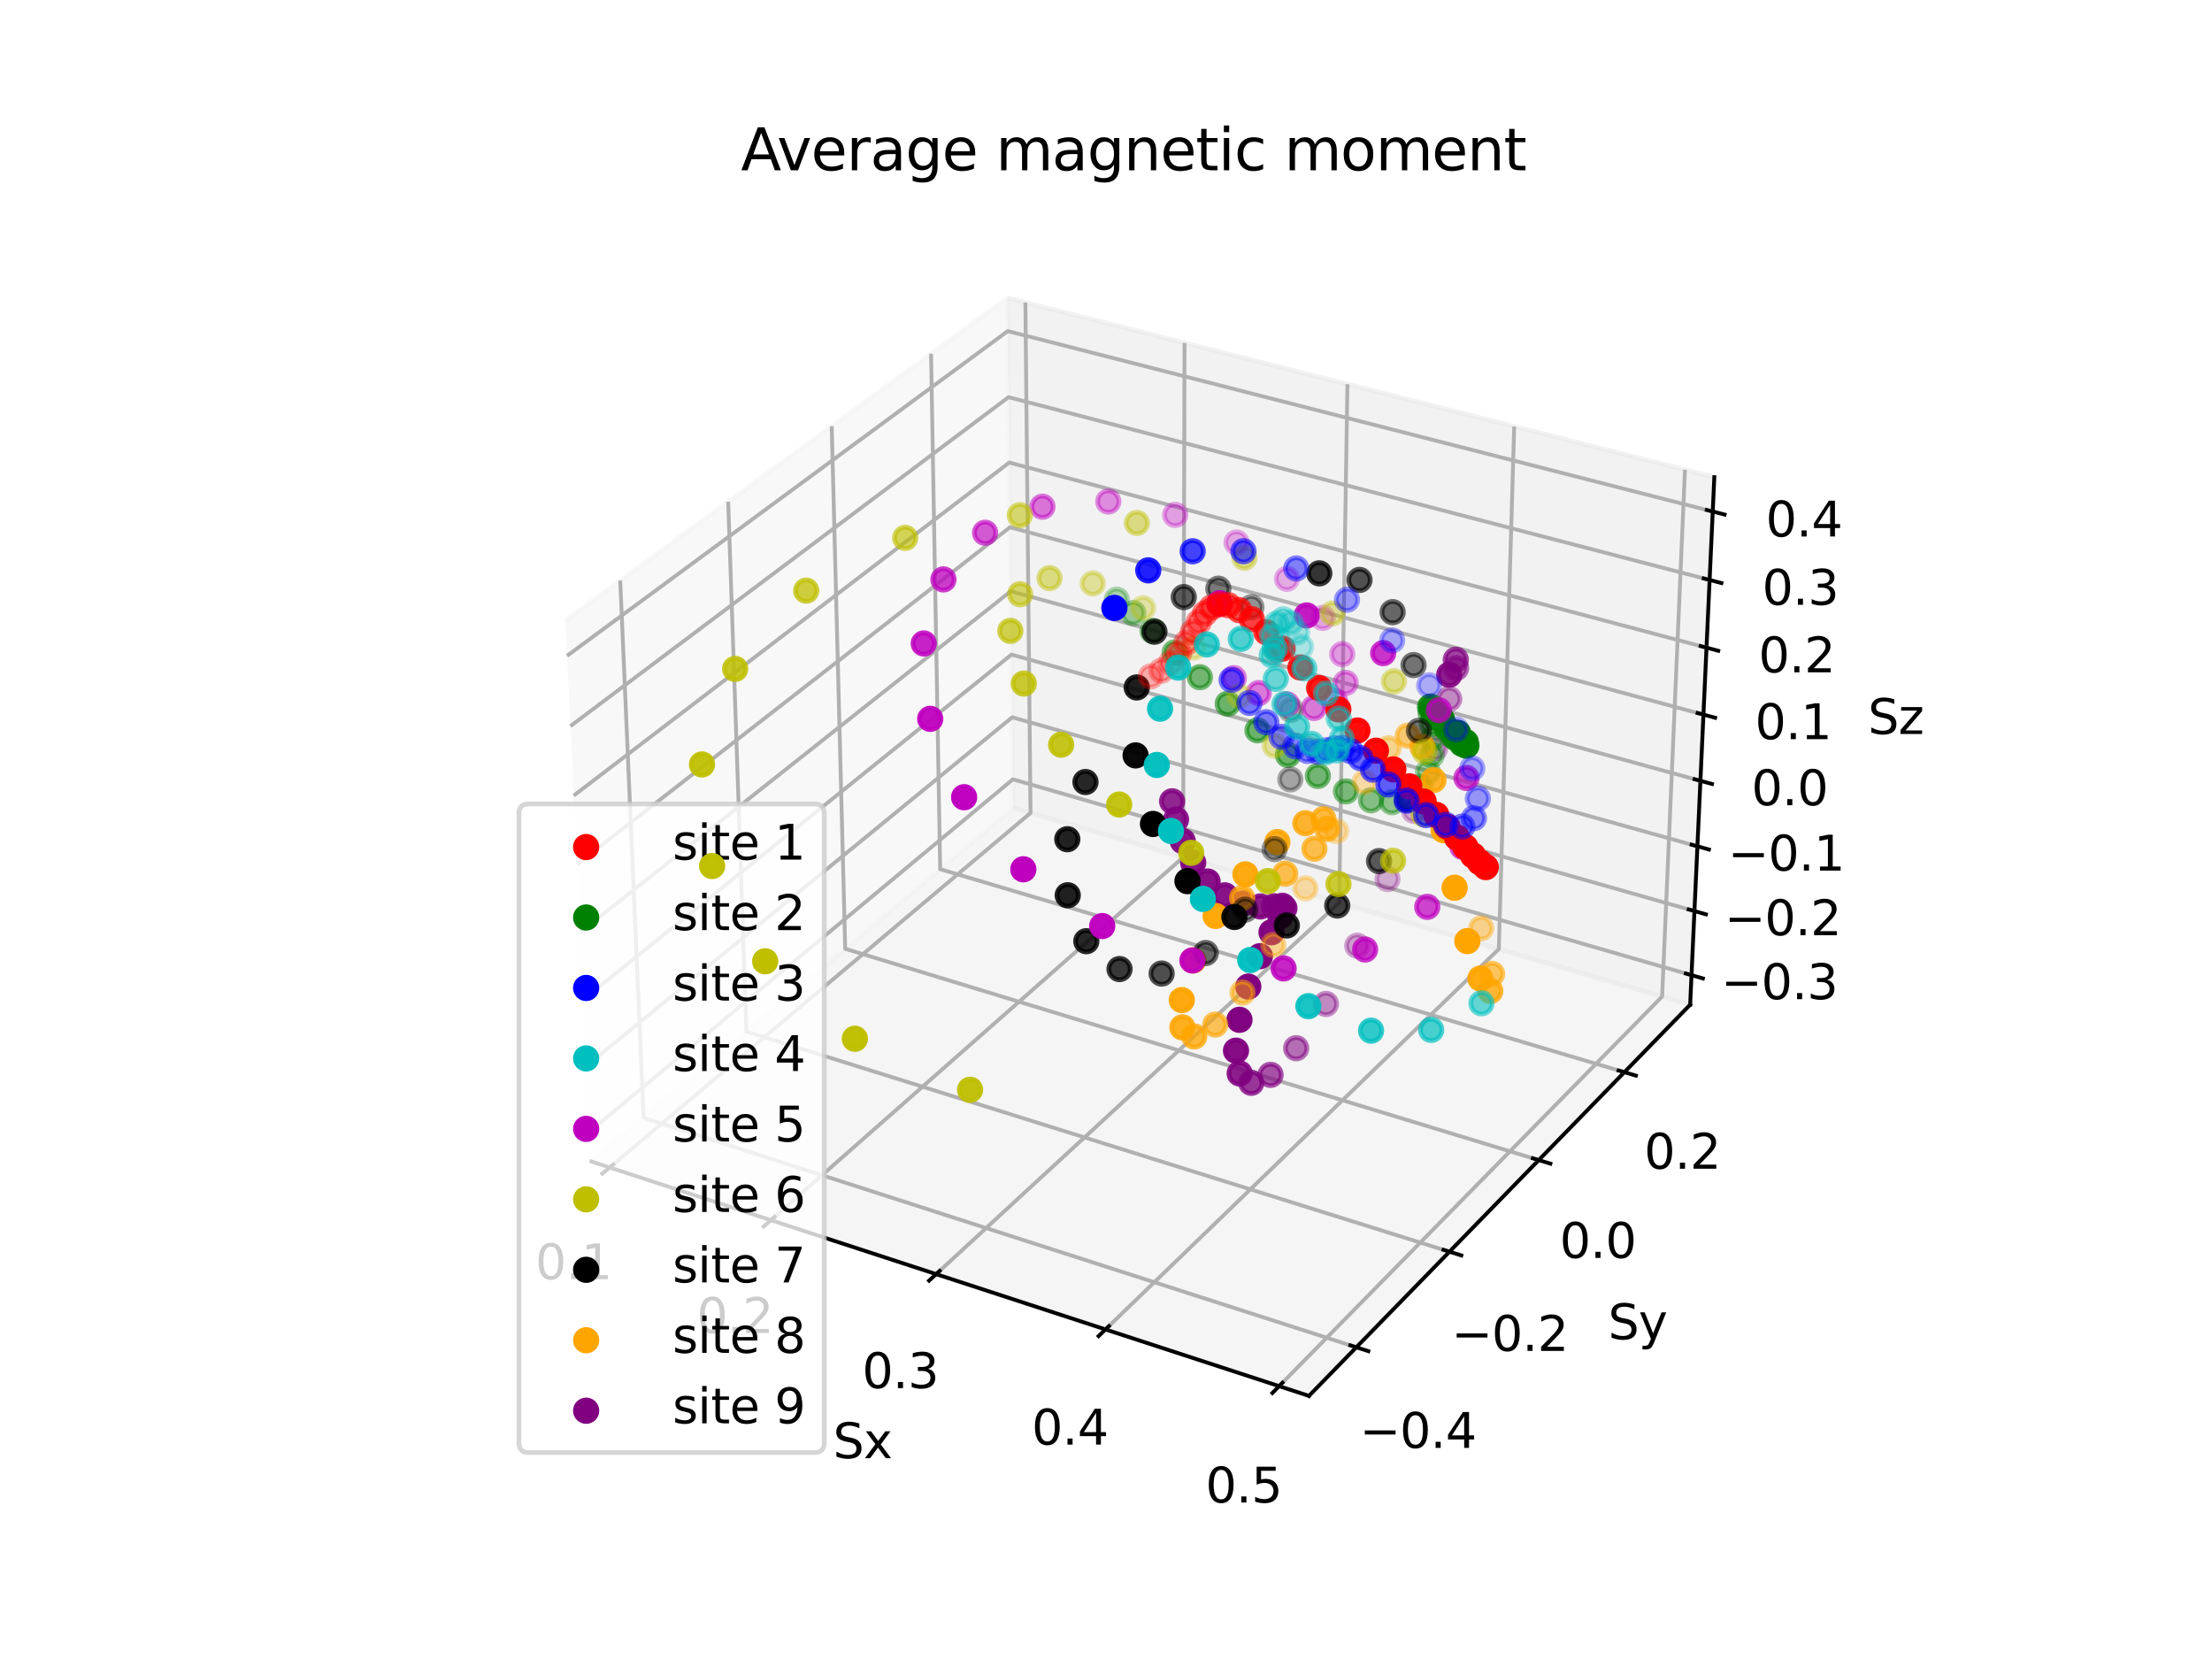 <?xml version="1.0" encoding="utf-8" standalone="no"?>
<!DOCTYPE svg PUBLIC "-//W3C//DTD SVG 1.1//EN"
  "http://www.w3.org/Graphics/SVG/1.1/DTD/svg11.dtd">
<svg xmlns:xlink="http://www.w3.org/1999/xlink" width="460.8pt" height="345.6pt" viewBox="0 0 460.8 345.6" xmlns="http://www.w3.org/2000/svg" version="1.1">
 <defs>
  <style type="text/css">*{stroke-linejoin: round; stroke-linecap: butt}</style>
 </defs>
 <g id="figure_1">
  <g id="patch_1">
   <path d="M 0 345.6 
L 460.8 345.6 
L 460.8 0 
L 0 0 
z
" style="fill: #ffffff"/>
  </g>
  <g id="patch_2">
   <path d="M 103.104 307.584 
L 369.216 307.584 
L 369.216 41.472 
L 103.104 41.472 
z
" style="fill: #ffffff"/>
  </g>
  <g id="pane3d_1">
   <g id="patch_3">
    <path d="M 123.197 241.969 
L 211.076 168.307 
L 209.855 62.074 
L 117.77 129.273 
" style="fill: #f2f2f2; opacity: 0.5; stroke: #f2f2f2; stroke-linejoin: miter"/>
   </g>
  </g>
  <g id="pane3d_2">
   <g id="patch_4">
    <path d="M 211.076 168.307 
L 352.09 209.295 
L 357.123 99.402 
L 209.855 62.074 
" style="fill: #e6e6e6; opacity: 0.5; stroke: #e6e6e6; stroke-linejoin: miter"/>
   </g>
  </g>
  <g id="pane3d_3">
   <g id="patch_5">
    <path d="M 123.197 241.969 
L 272.679 290.79 
L 352.09 209.295 
L 211.076 168.307 
" style="fill: #ececec; opacity: 0.5; stroke: #ececec; stroke-linejoin: miter"/>
   </g>
  </g>
  <g id="axis3d_1">
   <g id="line2d_1">
    <path d="M 123.197 241.969 
L 272.679 290.79 
" style="fill: none; stroke: #000000; stroke-width: 0.8; stroke-linecap: square"/>
   </g>
   <g id="text_1">
    <!-- Sx -->
    <g transform="translate(173.543 303.768) scale(0.1 -0.1)">
     <defs>
      <path id="DejaVuSans-53" d="M 3425 4513 
L 3425 3897 
Q 3066 4069 2747 4153 
Q 2428 4238 2131 4238 
Q 1616 4238 1336 4038 
Q 1056 3838 1056 3469 
Q 1056 3159 1242 3001 
Q 1428 2844 1947 2747 
L 2328 2669 
Q 3034 2534 3370 2195 
Q 3706 1856 3706 1288 
Q 3706 609 3251 259 
Q 2797 -91 1919 -91 
Q 1588 -91 1214 -16 
Q 841 59 441 206 
L 441 856 
Q 825 641 1194 531 
Q 1563 422 1919 422 
Q 2459 422 2753 634 
Q 3047 847 3047 1241 
Q 3047 1584 2836 1778 
Q 2625 1972 2144 2069 
L 1759 2144 
Q 1053 2284 737 2584 
Q 422 2884 422 3419 
Q 422 4038 858 4394 
Q 1294 4750 2059 4750 
Q 2388 4750 2728 4690 
Q 3069 4631 3425 4513 
z
" transform="scale(0.016)"/>
      <path id="DejaVuSans-78" d="M 3513 3500 
L 2247 1797 
L 3578 0 
L 2900 0 
L 1881 1375 
L 863 0 
L 184 0 
L 1544 1831 
L 300 3500 
L 978 3500 
L 1906 2253 
L 2834 3500 
L 3513 3500 
z
" transform="scale(0.016)"/>
     </defs>
     <use xlink:href="#DejaVuSans-53"/>
     <use xlink:href="#DejaVuSans-78" x="63.477"/>
    </g>
   </g>
   <g id="Line3DCollection_1">
    <path d="M 126.997 243.21 
L 214.677 169.354 
L 213.607 63.025 
" style="fill: none; stroke: #b0b0b0; stroke-width: 0.8"/>
    <path d="M 160.593 254.183 
L 246.47 178.595 
L 246.76 71.428 
" style="fill: none; stroke: #b0b0b0; stroke-width: 0.8"/>
    <path d="M 195.014 265.425 
L 278.98 188.045 
L 280.693 80.029 
" style="fill: none; stroke: #b0b0b0; stroke-width: 0.8"/>
    <path d="M 230.294 276.947 
L 312.232 197.71 
L 315.434 88.835 
" style="fill: none; stroke: #b0b0b0; stroke-width: 0.8"/>
    <path d="M 266.463 288.76 
L 346.251 207.597 
L 351.012 97.853 
" style="fill: none; stroke: #b0b0b0; stroke-width: 0.8"/>
   </g>
   <g id="xtick_1">
    <g id="line2d_2">
     <path d="M 127.761 242.567 
L 125.467 244.499 
" style="fill: none; stroke: #000000; stroke-width: 0.8; stroke-linecap: square"/>
    </g>
    <g id="text_2">
     <!-- 0.1 -->
     <g transform="translate(111.512 266.483) scale(0.1 -0.1)">
      <defs>
       <path id="DejaVuSans-30" d="M 2034 4250 
Q 1547 4250 1301 3770 
Q 1056 3291 1056 2328 
Q 1056 1369 1301 889 
Q 1547 409 2034 409 
Q 2525 409 2770 889 
Q 3016 1369 3016 2328 
Q 3016 3291 2770 3770 
Q 2525 4250 2034 4250 
z
M 2034 4750 
Q 2819 4750 3233 4129 
Q 3647 3509 3647 2328 
Q 3647 1150 3233 529 
Q 2819 -91 2034 -91 
Q 1250 -91 836 529 
Q 422 1150 422 2328 
Q 422 3509 836 4129 
Q 1250 4750 2034 4750 
z
" transform="scale(0.016)"/>
       <path id="DejaVuSans-2e" d="M 684 794 
L 1344 794 
L 1344 0 
L 684 0 
L 684 794 
z
" transform="scale(0.016)"/>
       <path id="DejaVuSans-31" d="M 794 531 
L 1825 531 
L 1825 4091 
L 703 3866 
L 703 4441 
L 1819 4666 
L 2450 4666 
L 2450 531 
L 3481 531 
L 3481 0 
L 794 0 
L 794 531 
z
" transform="scale(0.016)"/>
      </defs>
      <use xlink:href="#DejaVuSans-30"/>
      <use xlink:href="#DejaVuSans-2e" x="63.623"/>
      <use xlink:href="#DejaVuSans-31" x="95.41"/>
     </g>
    </g>
   </g>
   <g id="xtick_2">
    <g id="line2d_3">
     <path d="M 161.341 253.524 
L 159.092 255.503 
" style="fill: none; stroke: #000000; stroke-width: 0.8; stroke-linecap: square"/>
    </g>
    <g id="text_3">
     <!-- 0.2 -->
     <g transform="translate(145.141 277.688) scale(0.1 -0.1)">
      <defs>
       <path id="DejaVuSans-32" d="M 1228 531 
L 3431 531 
L 3431 0 
L 469 0 
L 469 531 
Q 828 903 1448 1529 
Q 2069 2156 2228 2338 
Q 2531 2678 2651 2914 
Q 2772 3150 2772 3378 
Q 2772 3750 2511 3984 
Q 2250 4219 1831 4219 
Q 1534 4219 1204 4116 
Q 875 4013 500 3803 
L 500 4441 
Q 881 4594 1212 4672 
Q 1544 4750 1819 4750 
Q 2544 4750 2975 4387 
Q 3406 4025 3406 3419 
Q 3406 3131 3298 2873 
Q 3191 2616 2906 2266 
Q 2828 2175 2409 1742 
Q 1991 1309 1228 531 
z
" transform="scale(0.016)"/>
      </defs>
      <use xlink:href="#DejaVuSans-30"/>
      <use xlink:href="#DejaVuSans-2e" x="63.623"/>
      <use xlink:href="#DejaVuSans-32" x="95.41"/>
     </g>
    </g>
   </g>
   <g id="xtick_3">
    <g id="line2d_4">
     <path d="M 195.747 264.75 
L 193.546 266.778 
" style="fill: none; stroke: #000000; stroke-width: 0.8; stroke-linecap: square"/>
    </g>
    <g id="text_4">
     <!-- 0.3 -->
     <g transform="translate(179.601 289.169) scale(0.1 -0.1)">
      <defs>
       <path id="DejaVuSans-33" d="M 2597 2516 
Q 3050 2419 3304 2112 
Q 3559 1806 3559 1356 
Q 3559 666 3084 287 
Q 2609 -91 1734 -91 
Q 1441 -91 1130 -33 
Q 819 25 488 141 
L 488 750 
Q 750 597 1062 519 
Q 1375 441 1716 441 
Q 2309 441 2620 675 
Q 2931 909 2931 1356 
Q 2931 1769 2642 2001 
Q 2353 2234 1838 2234 
L 1294 2234 
L 1294 2753 
L 1863 2753 
Q 2328 2753 2575 2939 
Q 2822 3125 2822 3475 
Q 2822 3834 2567 4026 
Q 2313 4219 1838 4219 
Q 1578 4219 1281 4162 
Q 984 4106 628 3988 
L 628 4550 
Q 988 4650 1302 4700 
Q 1616 4750 1894 4750 
Q 2613 4750 3031 4423 
Q 3450 4097 3450 3541 
Q 3450 3153 3228 2886 
Q 3006 2619 2597 2516 
z
" transform="scale(0.016)"/>
      </defs>
      <use xlink:href="#DejaVuSans-30"/>
      <use xlink:href="#DejaVuSans-2e" x="63.623"/>
      <use xlink:href="#DejaVuSans-33" x="95.41"/>
     </g>
    </g>
   </g>
   <g id="xtick_4">
    <g id="line2d_5">
     <path d="M 231.009 276.255 
L 228.859 278.334 
" style="fill: none; stroke: #000000; stroke-width: 0.8; stroke-linecap: square"/>
    </g>
    <g id="text_5">
     <!-- 0.4 -->
     <g transform="translate(214.923 300.938) scale(0.1 -0.1)">
      <defs>
       <path id="DejaVuSans-34" d="M 2419 4116 
L 825 1625 
L 2419 1625 
L 2419 4116 
z
M 2253 4666 
L 3047 4666 
L 3047 1625 
L 3713 1625 
L 3713 1100 
L 3047 1100 
L 3047 0 
L 2419 0 
L 2419 1100 
L 313 1100 
L 313 1709 
L 2253 4666 
z
" transform="scale(0.016)"/>
      </defs>
      <use xlink:href="#DejaVuSans-30"/>
      <use xlink:href="#DejaVuSans-2e" x="63.623"/>
      <use xlink:href="#DejaVuSans-34" x="95.41"/>
     </g>
    </g>
   </g>
   <g id="xtick_5">
    <g id="line2d_6">
     <path d="M 267.16 288.05 
L 265.065 290.182 
" style="fill: none; stroke: #000000; stroke-width: 0.8; stroke-linecap: square"/>
    </g>
    <g id="text_6">
     <!-- 0.5 -->
     <g transform="translate(251.139 313.004) scale(0.1 -0.1)">
      <defs>
       <path id="DejaVuSans-35" d="M 691 4666 
L 3169 4666 
L 3169 4134 
L 1269 4134 
L 1269 2991 
Q 1406 3038 1543 3061 
Q 1681 3084 1819 3084 
Q 2600 3084 3056 2656 
Q 3513 2228 3513 1497 
Q 3513 744 3044 326 
Q 2575 -91 1722 -91 
Q 1428 -91 1123 -41 
Q 819 9 494 109 
L 494 744 
Q 775 591 1075 516 
Q 1375 441 1709 441 
Q 2250 441 2565 725 
Q 2881 1009 2881 1497 
Q 2881 1984 2565 2268 
Q 2250 2553 1709 2553 
Q 1456 2553 1204 2497 
Q 953 2441 691 2322 
L 691 4666 
z
" transform="scale(0.016)"/>
      </defs>
      <use xlink:href="#DejaVuSans-30"/>
      <use xlink:href="#DejaVuSans-2e" x="63.623"/>
      <use xlink:href="#DejaVuSans-35" x="95.41"/>
     </g>
    </g>
   </g>
  </g>
  <g id="axis3d_2">
   <g id="line2d_7">
    <path d="M 352.09 209.295 
L 272.679 290.79 
" style="fill: none; stroke: #000000; stroke-width: 0.8; stroke-linecap: square"/>
   </g>
   <g id="text_7">
    <!-- Sy -->
    <g transform="translate(334.999 278.989) scale(0.1 -0.1)">
     <defs>
      <path id="DejaVuSans-79" d="M 2059 -325 
Q 1816 -950 1584 -1140 
Q 1353 -1331 966 -1331 
L 506 -1331 
L 506 -850 
L 844 -850 
Q 1081 -850 1212 -737 
Q 1344 -625 1503 -206 
L 1606 56 
L 191 3500 
L 800 3500 
L 1894 763 
L 2988 3500 
L 3597 3500 
L 2059 -325 
z
" transform="scale(0.016)"/>
     </defs>
     <use xlink:href="#DejaVuSans-53"/>
     <use xlink:href="#DejaVuSans-79" x="63.477"/>
    </g>
   </g>
   <g id="Line3DCollection_2">
    <path d="M 129.205 120.928 
L 134.074 232.852 
L 282.546 280.665 
" style="fill: none; stroke: #b0b0b0; stroke-width: 0.8"/>
    <path d="M 151.696 104.515 
L 155.496 214.896 
L 301.948 260.754 
" style="fill: none; stroke: #b0b0b0; stroke-width: 0.8"/>
    <path d="M 173.261 88.779 
L 176.073 197.647 
L 320.544 241.669 
" style="fill: none; stroke: #b0b0b0; stroke-width: 0.8"/>
    <path d="M 193.955 73.677 
L 195.855 181.066 
L 338.386 223.359 
" style="fill: none; stroke: #b0b0b0; stroke-width: 0.8"/>
   </g>
   <g id="xtick_6">
    <g id="line2d_8">
     <path d="M 281.295 280.262 
L 285.051 281.471 
" style="fill: none; stroke: #000000; stroke-width: 0.8; stroke-linecap: square"/>
    </g>
    <g id="text_8">
     <!-- −0.4 -->
     <g transform="translate(283.227 301.62) scale(0.1 -0.1)">
      <defs>
       <path id="DejaVuSans-2212" d="M 678 2272 
L 4684 2272 
L 4684 1741 
L 678 1741 
L 678 2272 
z
" transform="scale(0.016)"/>
      </defs>
      <use xlink:href="#DejaVuSans-2212"/>
      <use xlink:href="#DejaVuSans-30" x="83.789"/>
      <use xlink:href="#DejaVuSans-2e" x="147.412"/>
      <use xlink:href="#DejaVuSans-34" x="179.199"/>
     </g>
    </g>
   </g>
   <g id="xtick_7">
    <g id="line2d_9">
     <path d="M 300.715 260.368 
L 304.416 261.527 
" style="fill: none; stroke: #000000; stroke-width: 0.8; stroke-linecap: square"/>
    </g>
    <g id="text_9">
     <!-- −0.2 -->
     <g transform="translate(302.368 281.414) scale(0.1 -0.1)">
      <use xlink:href="#DejaVuSans-2212"/>
      <use xlink:href="#DejaVuSans-30" x="83.789"/>
      <use xlink:href="#DejaVuSans-2e" x="147.412"/>
      <use xlink:href="#DejaVuSans-32" x="179.199"/>
     </g>
    </g>
   </g>
   <g id="xtick_8">
    <g id="line2d_10">
     <path d="M 319.33 241.299 
L 322.977 242.41 
" style="fill: none; stroke: #000000; stroke-width: 0.8; stroke-linecap: square"/>
    </g>
    <g id="text_10">
     <!-- 0.0 -->
     <g transform="translate(324.905 262.047) scale(0.1 -0.1)">
      <use xlink:href="#DejaVuSans-30"/>
      <use xlink:href="#DejaVuSans-2e" x="63.623"/>
      <use xlink:href="#DejaVuSans-30" x="95.41"/>
     </g>
    </g>
   </g>
   <g id="xtick_9">
    <g id="line2d_11">
     <path d="M 337.189 223.004 
L 340.783 224.07 
" style="fill: none; stroke: #000000; stroke-width: 0.8; stroke-linecap: square"/>
    </g>
    <g id="text_11">
     <!-- 0.2 -->
     <g transform="translate(342.506 243.468) scale(0.1 -0.1)">
      <use xlink:href="#DejaVuSans-30"/>
      <use xlink:href="#DejaVuSans-2e" x="63.623"/>
      <use xlink:href="#DejaVuSans-32" x="95.41"/>
     </g>
    </g>
   </g>
  </g>
  <g id="axis3d_3">
   <g id="line2d_12">
    <path d="M 352.09 209.295 
L 357.123 99.402 
" style="fill: none; stroke: #000000; stroke-width: 0.8; stroke-linecap: square"/>
   </g>
   <g id="text_12">
    <!-- Sz -->
    <g transform="translate(389.129 152.902) scale(0.1 -0.1)">
     <defs>
      <path id="DejaVuSans-7a" d="M 353 3500 
L 3084 3500 
L 3084 2975 
L 922 459 
L 3084 459 
L 3084 0 
L 275 0 
L 275 525 
L 2438 3041 
L 353 3041 
L 353 3500 
z
" transform="scale(0.016)"/>
     </defs>
     <use xlink:href="#DejaVuSans-53"/>
     <use xlink:href="#DejaVuSans-7a" x="63.477"/>
    </g>
   </g>
   <g id="Line3DCollection_3">
    <path d="M 352.372 203.141 
L 211.008 162.347 
L 122.894 235.668 
" style="fill: none; stroke: #b0b0b0; stroke-width: 0.8"/>
    <path d="M 352.983 189.793 
L 210.859 149.422 
L 122.236 221.997 
" style="fill: none; stroke: #b0b0b0; stroke-width: 0.8"/>
    <path d="M 353.601 176.299 
L 210.709 136.363 
L 121.57 208.171 
" style="fill: none; stroke: #b0b0b0; stroke-width: 0.8"/>
    <path d="M 354.226 162.657 
L 210.557 123.168 
L 120.896 194.188 
" style="fill: none; stroke: #b0b0b0; stroke-width: 0.8"/>
    <path d="M 354.858 148.864 
L 210.404 109.834 
L 120.215 180.044 
" style="fill: none; stroke: #b0b0b0; stroke-width: 0.8"/>
    <path d="M 355.496 134.919 
L 210.249 96.359 
L 119.526 165.737 
" style="fill: none; stroke: #b0b0b0; stroke-width: 0.8"/>
    <path d="M 356.142 120.818 
L 210.092 82.741 
L 118.829 151.265 
" style="fill: none; stroke: #b0b0b0; stroke-width: 0.8"/>
    <path d="M 356.795 106.559 
L 209.934 68.978 
L 118.124 136.623 
" style="fill: none; stroke: #b0b0b0; stroke-width: 0.8"/>
   </g>
   <g id="xtick_10">
    <g id="line2d_13">
     <path d="M 351.186 202.798 
L 354.748 203.826 
" style="fill: none; stroke: #000000; stroke-width: 0.8; stroke-linecap: square"/>
    </g>
    <g id="text_13">
     <!-- −0.3 -->
     <g transform="translate(358.524 208.146) scale(0.1 -0.1)">
      <use xlink:href="#DejaVuSans-2212"/>
      <use xlink:href="#DejaVuSans-30" x="83.789"/>
      <use xlink:href="#DejaVuSans-2e" x="147.412"/>
      <use xlink:href="#DejaVuSans-33" x="179.199"/>
     </g>
    </g>
   </g>
   <g id="xtick_11">
    <g id="line2d_14">
     <path d="M 351.79 189.454 
L 355.373 190.471 
" style="fill: none; stroke: #000000; stroke-width: 0.8; stroke-linecap: square"/>
    </g>
    <g id="text_14">
     <!-- −0.2 -->
     <g transform="translate(359.233 194.824) scale(0.1 -0.1)">
      <use xlink:href="#DejaVuSans-2212"/>
      <use xlink:href="#DejaVuSans-30" x="83.789"/>
      <use xlink:href="#DejaVuSans-2e" x="147.412"/>
      <use xlink:href="#DejaVuSans-32" x="179.199"/>
     </g>
    </g>
   </g>
   <g id="xtick_12">
    <g id="line2d_15">
     <path d="M 352.401 175.963 
L 356.004 176.97 
" style="fill: none; stroke: #000000; stroke-width: 0.8; stroke-linecap: square"/>
    </g>
    <g id="text_15">
     <!-- −0.1 -->
     <g transform="translate(359.949 181.358) scale(0.1 -0.1)">
      <use xlink:href="#DejaVuSans-2212"/>
      <use xlink:href="#DejaVuSans-30" x="83.789"/>
      <use xlink:href="#DejaVuSans-2e" x="147.412"/>
      <use xlink:href="#DejaVuSans-31" x="179.199"/>
     </g>
    </g>
   </g>
   <g id="xtick_13">
    <g id="line2d_16">
     <path d="M 353.019 162.325 
L 356.643 163.321 
" style="fill: none; stroke: #000000; stroke-width: 0.8; stroke-linecap: square"/>
    </g>
    <g id="text_16">
     <!-- 0.0 -->
     <g transform="translate(364.863 167.743) scale(0.1 -0.1)">
      <use xlink:href="#DejaVuSans-30"/>
      <use xlink:href="#DejaVuSans-2e" x="63.623"/>
      <use xlink:href="#DejaVuSans-30" x="95.41"/>
     </g>
    </g>
   </g>
   <g id="xtick_14">
    <g id="line2d_17">
     <path d="M 353.644 148.537 
L 357.288 149.521 
" style="fill: none; stroke: #000000; stroke-width: 0.8; stroke-linecap: square"/>
    </g>
    <g id="text_17">
     <!-- 0.1 -->
     <g transform="translate(365.594 153.98) scale(0.1 -0.1)">
      <use xlink:href="#DejaVuSans-30"/>
      <use xlink:href="#DejaVuSans-2e" x="63.623"/>
      <use xlink:href="#DejaVuSans-31" x="95.41"/>
     </g>
    </g>
   </g>
   <g id="xtick_15">
    <g id="line2d_18">
     <path d="M 354.276 134.595 
L 357.941 135.568 
" style="fill: none; stroke: #000000; stroke-width: 0.8; stroke-linecap: square"/>
    </g>
    <g id="text_18">
     <!-- 0.2 -->
     <g transform="translate(366.334 140.063) scale(0.1 -0.1)">
      <use xlink:href="#DejaVuSans-30"/>
      <use xlink:href="#DejaVuSans-2e" x="63.623"/>
      <use xlink:href="#DejaVuSans-32" x="95.41"/>
     </g>
    </g>
   </g>
   <g id="xtick_16">
    <g id="line2d_19">
     <path d="M 354.914 120.498 
L 358.601 121.459 
" style="fill: none; stroke: #000000; stroke-width: 0.8; stroke-linecap: square"/>
    </g>
    <g id="text_19">
     <!-- 0.3 -->
     <g transform="translate(367.083 125.992) scale(0.1 -0.1)">
      <use xlink:href="#DejaVuSans-30"/>
      <use xlink:href="#DejaVuSans-2e" x="63.623"/>
      <use xlink:href="#DejaVuSans-33" x="95.41"/>
     </g>
    </g>
   </g>
   <g id="xtick_17">
    <g id="line2d_20">
     <path d="M 355.56 106.243 
L 359.268 107.191 
" style="fill: none; stroke: #000000; stroke-width: 0.8; stroke-linecap: square"/>
    </g>
    <g id="text_20">
     <!-- 0.4 -->
     <g transform="translate(367.839 111.764) scale(0.1 -0.1)">
      <use xlink:href="#DejaVuSans-30"/>
      <use xlink:href="#DejaVuSans-2e" x="63.623"/>
      <use xlink:href="#DejaVuSans-34" x="95.41"/>
     </g>
    </g>
   </g>
  </g>
  <g id="axes_1">
   <g id="Path3DCollection_1">
    <defs>
     <path id="C0_0_764989f6fc" d="M 0 2.236 
C 0.593 2.236 1.162 2 1.581 1.581 
C 2 1.162 2.236 0.593 2.236 -0 
C 2.236 -0.593 2 -1.162 1.581 -1.581 
C 1.162 -2 0.593 -2.236 0 -2.236 
C -0.593 -2.236 -1.162 -2 -1.581 -1.581 
C -2 -1.162 -2.236 -0.593 -2.236 0 
C -2.236 0.593 -2 1.162 -1.581 1.581 
C -1.162 2 -0.593 2.236 0 2.236 
z
"/>
    </defs>
    <g clip-path="url(#pda7069a3c7)">
     <use xlink:href="#C0_0_764989f6fc" x="294.58" y="168.915" style="fill: #800080; fill-opacity: 0.3; stroke: #800080; stroke-opacity: 0.3"/>
    </g>
    <g clip-path="url(#pda7069a3c7)">
     <use xlink:href="#C0_0_764989f6fc" x="289.042" y="183.123" style="fill: #800080; fill-opacity: 0.304; stroke: #800080; stroke-opacity: 0.304"/>
    </g>
    <g clip-path="url(#pda7069a3c7)">
     <use xlink:href="#C0_0_764989f6fc" x="298.954" y="155.919" style="fill: #800080; fill-opacity: 0.345; stroke: #800080; stroke-opacity: 0.345"/>
    </g>
    <g clip-path="url(#pda7069a3c7)">
     <use xlink:href="#C0_0_764989f6fc" x="282.749" y="197.009" style="fill: #800080; fill-opacity: 0.354; stroke: #800080; stroke-opacity: 0.354"/>
    </g>
    <g clip-path="url(#pda7069a3c7)">
     <use xlink:href="#C0_0_764989f6fc" x="301.903" y="145.6" style="fill: #800080; fill-opacity: 0.437; stroke: #800080; stroke-opacity: 0.437"/>
    </g>
    <g clip-path="url(#pda7069a3c7)">
     <use xlink:href="#C0_0_764989f6fc" x="276.217" y="209.144" style="fill: #800080; fill-opacity: 0.44; stroke: #800080; stroke-opacity: 0.44"/>
    </g>
    <g clip-path="url(#pda7069a3c7)">
     <use xlink:href="#C0_0_764989f6fc" x="270.013" y="218.364" style="fill: #800080; fill-opacity: 0.55; stroke: #800080; stroke-opacity: 0.55"/>
    </g>
    <g clip-path="url(#pda7069a3c7)">
     <use xlink:href="#C0_0_764989f6fc" x="303.324" y="139.177" style="fill: #800080; fill-opacity: 0.568; stroke: #800080; stroke-opacity: 0.568"/>
    </g>
    <g clip-path="url(#pda7069a3c7)">
     <use xlink:href="#C0_0_764989f6fc" x="264.68" y="223.915" style="fill: #800080; fill-opacity: 0.67; stroke: #800080; stroke-opacity: 0.67"/>
    </g>
    <g clip-path="url(#pda7069a3c7)">
     <use xlink:href="#C0_0_764989f6fc" x="303.268" y="137.437" style="fill: #800080; fill-opacity: 0.724; stroke: #800080; stroke-opacity: 0.724"/>
    </g>
    <g clip-path="url(#pda7069a3c7)">
     <use xlink:href="#C0_0_764989f6fc" x="260.664" y="225.564" style="fill: #800080; fill-opacity: 0.784; stroke: #800080; stroke-opacity: 0.784"/>
    </g>
    <g clip-path="url(#pda7069a3c7)">
     <use xlink:href="#C0_0_764989f6fc" x="244.174" y="166.926" style="fill: #800080; fill-opacity: 0.846; stroke: #800080; stroke-opacity: 0.846"/>
    </g>
    <g clip-path="url(#pda7069a3c7)">
     <use xlink:href="#C0_0_764989f6fc" x="258.244" y="223.62" style="fill: #800080; fill-opacity: 0.879; stroke: #800080; stroke-opacity: 0.879"/>
    </g>
    <g clip-path="url(#pda7069a3c7)">
     <use xlink:href="#C0_0_764989f6fc" x="301.907" y="140.569" style="fill: #800080; fill-opacity: 0.884; stroke: #800080; stroke-opacity: 0.884"/>
    </g>
    <g clip-path="url(#pda7069a3c7)">
     <use xlink:href="#C0_0_764989f6fc" x="244.993" y="170.719" style="fill: #800080; fill-opacity: 0.889; stroke: #800080; stroke-opacity: 0.889"/>
    </g>
    <g clip-path="url(#pda7069a3c7)">
     <use xlink:href="#C0_0_764989f6fc" x="265.41" y="188.795" style="fill: #800080; fill-opacity: 0.893; stroke: #800080; stroke-opacity: 0.893"/>
    </g>
    <g clip-path="url(#pda7069a3c7)">
     <use xlink:href="#C0_0_764989f6fc" x="262.571" y="188.833" style="fill: #800080; fill-opacity: 0.897; stroke: #800080; stroke-opacity: 0.897"/>
    </g>
    <g clip-path="url(#pda7069a3c7)">
     <use xlink:href="#C0_0_764989f6fc" x="267.14" y="188.687" style="fill: #800080; fill-opacity: 0.898; stroke: #800080; stroke-opacity: 0.898"/>
    </g>
    <g clip-path="url(#pda7069a3c7)">
     <use xlink:href="#C0_0_764989f6fc" x="258.997" y="188.206" style="fill: #800080; fill-opacity: 0.909; stroke: #800080; stroke-opacity: 0.909"/>
    </g>
    <g clip-path="url(#pda7069a3c7)">
     <use xlink:href="#C0_0_764989f6fc" x="267.57" y="189.181" style="fill: #800080; fill-opacity: 0.914; stroke: #800080; stroke-opacity: 0.914"/>
    </g>
    <g clip-path="url(#pda7069a3c7)">
     <use xlink:href="#C0_0_764989f6fc" x="246.38" y="175.206" style="fill: #800080; fill-opacity: 0.918; stroke: #800080; stroke-opacity: 0.918"/>
    </g>
    <g clip-path="url(#pda7069a3c7)">
     <use xlink:href="#C0_0_764989f6fc" x="255.167" y="186.514" style="fill: #800080; fill-opacity: 0.922; stroke: #800080; stroke-opacity: 0.922"/>
    </g>
    <g clip-path="url(#pda7069a3c7)">
     <use xlink:href="#C0_0_764989f6fc" x="248.564" y="179.713" style="fill: #800080; fill-opacity: 0.931; stroke: #800080; stroke-opacity: 0.931"/>
    </g>
    <g clip-path="url(#pda7069a3c7)">
     <use xlink:href="#C0_0_764989f6fc" x="251.562" y="183.627" style="fill: #800080; fill-opacity: 0.931; stroke: #800080; stroke-opacity: 0.931"/>
    </g>
    <g clip-path="url(#pda7069a3c7)">
     <use xlink:href="#C0_0_764989f6fc" x="266.731" y="190.886" style="fill: #800080; fill-opacity: 0.939; stroke: #800080; stroke-opacity: 0.939"/>
    </g>
    <g clip-path="url(#pda7069a3c7)">
     <use xlink:href="#C0_0_764989f6fc" x="257.481" y="218.876" style="fill: #800080; fill-opacity: 0.949; stroke: #800080; stroke-opacity: 0.949"/>
    </g>
    <g clip-path="url(#pda7069a3c7)">
     <use xlink:href="#C0_0_764989f6fc" x="264.88" y="194.203" style="fill: #800080; fill-opacity: 0.966; stroke: #800080; stroke-opacity: 0.966"/>
    </g>
    <g clip-path="url(#pda7069a3c7)">
     <use xlink:href="#C0_0_764989f6fc" x="258.205" y="212.444" style="fill: #800080; fill-opacity: 0.988; stroke: #800080; stroke-opacity: 0.988"/>
    </g>
    <g clip-path="url(#pda7069a3c7)">
     <use xlink:href="#C0_0_764989f6fc" x="262.463" y="199.198" style="fill: #800080; fill-opacity: 0.99; stroke: #800080; stroke-opacity: 0.99"/>
    </g>
    <g clip-path="url(#pda7069a3c7)">
     <use xlink:href="#C0_0_764989f6fc" x="260.041" y="205.529" style="fill: #800080; stroke: #800080"/>
    </g>
   </g>
   <g id="text_21">
    <!-- Average magnetic moment -->
    <g transform="translate(154.357 35.472) scale(0.12 -0.12)">
     <defs>
      <path id="DejaVuSans-41" d="M 2188 4044 
L 1331 1722 
L 3047 1722 
L 2188 4044 
z
M 1831 4666 
L 2547 4666 
L 4325 0 
L 3669 0 
L 3244 1197 
L 1141 1197 
L 716 0 
L 50 0 
L 1831 4666 
z
" transform="scale(0.016)"/>
      <path id="DejaVuSans-76" d="M 191 3500 
L 800 3500 
L 1894 563 
L 2988 3500 
L 3597 3500 
L 2284 0 
L 1503 0 
L 191 3500 
z
" transform="scale(0.016)"/>
      <path id="DejaVuSans-65" d="M 3597 1894 
L 3597 1613 
L 953 1613 
Q 991 1019 1311 708 
Q 1631 397 2203 397 
Q 2534 397 2845 478 
Q 3156 559 3463 722 
L 3463 178 
Q 3153 47 2828 -22 
Q 2503 -91 2169 -91 
Q 1331 -91 842 396 
Q 353 884 353 1716 
Q 353 2575 817 3079 
Q 1281 3584 2069 3584 
Q 2775 3584 3186 3129 
Q 3597 2675 3597 1894 
z
M 3022 2063 
Q 3016 2534 2758 2815 
Q 2500 3097 2075 3097 
Q 1594 3097 1305 2825 
Q 1016 2553 972 2059 
L 3022 2063 
z
" transform="scale(0.016)"/>
      <path id="DejaVuSans-72" d="M 2631 2963 
Q 2534 3019 2420 3045 
Q 2306 3072 2169 3072 
Q 1681 3072 1420 2755 
Q 1159 2438 1159 1844 
L 1159 0 
L 581 0 
L 581 3500 
L 1159 3500 
L 1159 2956 
Q 1341 3275 1631 3429 
Q 1922 3584 2338 3584 
Q 2397 3584 2469 3576 
Q 2541 3569 2628 3553 
L 2631 2963 
z
" transform="scale(0.016)"/>
      <path id="DejaVuSans-61" d="M 2194 1759 
Q 1497 1759 1228 1600 
Q 959 1441 959 1056 
Q 959 750 1161 570 
Q 1363 391 1709 391 
Q 2188 391 2477 730 
Q 2766 1069 2766 1631 
L 2766 1759 
L 2194 1759 
z
M 3341 1997 
L 3341 0 
L 2766 0 
L 2766 531 
Q 2569 213 2275 61 
Q 1981 -91 1556 -91 
Q 1019 -91 701 211 
Q 384 513 384 1019 
Q 384 1609 779 1909 
Q 1175 2209 1959 2209 
L 2766 2209 
L 2766 2266 
Q 2766 2663 2505 2880 
Q 2244 3097 1772 3097 
Q 1472 3097 1187 3025 
Q 903 2953 641 2809 
L 641 3341 
Q 956 3463 1253 3523 
Q 1550 3584 1831 3584 
Q 2591 3584 2966 3190 
Q 3341 2797 3341 1997 
z
" transform="scale(0.016)"/>
      <path id="DejaVuSans-67" d="M 2906 1791 
Q 2906 2416 2648 2759 
Q 2391 3103 1925 3103 
Q 1463 3103 1205 2759 
Q 947 2416 947 1791 
Q 947 1169 1205 825 
Q 1463 481 1925 481 
Q 2391 481 2648 825 
Q 2906 1169 2906 1791 
z
M 3481 434 
Q 3481 -459 3084 -895 
Q 2688 -1331 1869 -1331 
Q 1566 -1331 1297 -1286 
Q 1028 -1241 775 -1147 
L 775 -588 
Q 1028 -725 1275 -790 
Q 1522 -856 1778 -856 
Q 2344 -856 2625 -561 
Q 2906 -266 2906 331 
L 2906 616 
Q 2728 306 2450 153 
Q 2172 0 1784 0 
Q 1141 0 747 490 
Q 353 981 353 1791 
Q 353 2603 747 3093 
Q 1141 3584 1784 3584 
Q 2172 3584 2450 3431 
Q 2728 3278 2906 2969 
L 2906 3500 
L 3481 3500 
L 3481 434 
z
" transform="scale(0.016)"/>
      <path id="DejaVuSans-20" transform="scale(0.016)"/>
      <path id="DejaVuSans-6d" d="M 3328 2828 
Q 3544 3216 3844 3400 
Q 4144 3584 4550 3584 
Q 5097 3584 5394 3201 
Q 5691 2819 5691 2113 
L 5691 0 
L 5113 0 
L 5113 2094 
Q 5113 2597 4934 2840 
Q 4756 3084 4391 3084 
Q 3944 3084 3684 2787 
Q 3425 2491 3425 1978 
L 3425 0 
L 2847 0 
L 2847 2094 
Q 2847 2600 2669 2842 
Q 2491 3084 2119 3084 
Q 1678 3084 1418 2786 
Q 1159 2488 1159 1978 
L 1159 0 
L 581 0 
L 581 3500 
L 1159 3500 
L 1159 2956 
Q 1356 3278 1631 3431 
Q 1906 3584 2284 3584 
Q 2666 3584 2933 3390 
Q 3200 3197 3328 2828 
z
" transform="scale(0.016)"/>
      <path id="DejaVuSans-6e" d="M 3513 2113 
L 3513 0 
L 2938 0 
L 2938 2094 
Q 2938 2591 2744 2837 
Q 2550 3084 2163 3084 
Q 1697 3084 1428 2787 
Q 1159 2491 1159 1978 
L 1159 0 
L 581 0 
L 581 3500 
L 1159 3500 
L 1159 2956 
Q 1366 3272 1645 3428 
Q 1925 3584 2291 3584 
Q 2894 3584 3203 3211 
Q 3513 2838 3513 2113 
z
" transform="scale(0.016)"/>
      <path id="DejaVuSans-74" d="M 1172 4494 
L 1172 3500 
L 2356 3500 
L 2356 3053 
L 1172 3053 
L 1172 1153 
Q 1172 725 1289 603 
Q 1406 481 1766 481 
L 2356 481 
L 2356 0 
L 1766 0 
Q 1100 0 847 248 
Q 594 497 594 1153 
L 594 3053 
L 172 3053 
L 172 3500 
L 594 3500 
L 594 4494 
L 1172 4494 
z
" transform="scale(0.016)"/>
      <path id="DejaVuSans-69" d="M 603 3500 
L 1178 3500 
L 1178 0 
L 603 0 
L 603 3500 
z
M 603 4863 
L 1178 4863 
L 1178 4134 
L 603 4134 
L 603 4863 
z
" transform="scale(0.016)"/>
      <path id="DejaVuSans-63" d="M 3122 3366 
L 3122 2828 
Q 2878 2963 2633 3030 
Q 2388 3097 2138 3097 
Q 1578 3097 1268 2742 
Q 959 2388 959 1747 
Q 959 1106 1268 751 
Q 1578 397 2138 397 
Q 2388 397 2633 464 
Q 2878 531 3122 666 
L 3122 134 
Q 2881 22 2623 -34 
Q 2366 -91 2075 -91 
Q 1284 -91 818 406 
Q 353 903 353 1747 
Q 353 2603 823 3093 
Q 1294 3584 2113 3584 
Q 2378 3584 2631 3529 
Q 2884 3475 3122 3366 
z
" transform="scale(0.016)"/>
      <path id="DejaVuSans-6f" d="M 1959 3097 
Q 1497 3097 1228 2736 
Q 959 2375 959 1747 
Q 959 1119 1226 758 
Q 1494 397 1959 397 
Q 2419 397 2687 759 
Q 2956 1122 2956 1747 
Q 2956 2369 2687 2733 
Q 2419 3097 1959 3097 
z
M 1959 3584 
Q 2709 3584 3137 3096 
Q 3566 2609 3566 1747 
Q 3566 888 3137 398 
Q 2709 -91 1959 -91 
Q 1206 -91 779 398 
Q 353 888 353 1747 
Q 353 2609 779 3096 
Q 1206 3584 1959 3584 
z
" transform="scale(0.016)"/>
     </defs>
     <use xlink:href="#DejaVuSans-41"/>
     <use xlink:href="#DejaVuSans-76" x="62.533"/>
     <use xlink:href="#DejaVuSans-65" x="121.713"/>
     <use xlink:href="#DejaVuSans-72" x="183.236"/>
     <use xlink:href="#DejaVuSans-61" x="224.35"/>
     <use xlink:href="#DejaVuSans-67" x="285.629"/>
     <use xlink:href="#DejaVuSans-65" x="349.105"/>
     <use xlink:href="#DejaVuSans-20" x="410.629"/>
     <use xlink:href="#DejaVuSans-6d" x="442.416"/>
     <use xlink:href="#DejaVuSans-61" x="539.828"/>
     <use xlink:href="#DejaVuSans-67" x="601.107"/>
     <use xlink:href="#DejaVuSans-6e" x="664.584"/>
     <use xlink:href="#DejaVuSans-65" x="727.963"/>
     <use xlink:href="#DejaVuSans-74" x="789.486"/>
     <use xlink:href="#DejaVuSans-69" x="828.695"/>
     <use xlink:href="#DejaVuSans-63" x="856.479"/>
     <use xlink:href="#DejaVuSans-20" x="911.459"/>
     <use xlink:href="#DejaVuSans-6d" x="943.246"/>
     <use xlink:href="#DejaVuSans-6f" x="1040.658"/>
     <use xlink:href="#DejaVuSans-6d" x="1101.84"/>
     <use xlink:href="#DejaVuSans-65" x="1199.252"/>
     <use xlink:href="#DejaVuSans-6e" x="1260.775"/>
     <use xlink:href="#DejaVuSans-74" x="1324.154"/>
    </g>
   </g>
   <g id="Path3DCollection_2">
    <defs>
     <path id="C1_0_466de33237" d="M 0 2.236 
C 0.593 2.236 1.162 2 1.581 1.581 
C 2 1.162 2.236 0.593 2.236 -0 
C 2.236 -0.593 2 -1.162 1.581 -1.581 
C 1.162 -2 0.593 -2.236 0 -2.236 
C -0.593 -2.236 -1.162 -2 -1.581 -1.581 
C -2 -1.162 -2.236 -0.593 -2.236 0 
C -2.236 0.593 -2 1.162 -1.581 1.581 
C -1.162 2 -0.593 2.236 0 2.236 
z
"/>
    </defs>
    <g clip-path="url(#pda7069a3c7)">
     <use xlink:href="#C1_0_466de33237" x="232.641" y="124.93" style="fill: #008000; fill-opacity: 0.3; stroke: #008000; stroke-opacity: 0.3"/>
    </g>
    <g clip-path="url(#pda7069a3c7)">
     <use xlink:href="#C1_0_466de33237" x="297.469" y="160.835" style="fill: #008000; fill-opacity: 0.367; stroke: #008000; stroke-opacity: 0.367"/>
    </g>
    <g clip-path="url(#pda7069a3c7)">
     <use xlink:href="#C1_0_466de33237" x="295.905" y="163.903" style="fill: #008000; fill-opacity: 0.37; stroke: #008000; stroke-opacity: 0.37"/>
    </g>
    <g clip-path="url(#pda7069a3c7)">
     <use xlink:href="#C1_0_466de33237" x="236.077" y="127.724" style="fill: #008000; fill-opacity: 0.373; stroke: #008000; stroke-opacity: 0.373"/>
    </g>
    <g clip-path="url(#pda7069a3c7)">
     <use xlink:href="#C1_0_466de33237" x="298.254" y="157.322" style="fill: #008000; fill-opacity: 0.381; stroke: #008000; stroke-opacity: 0.381"/>
    </g>
    <g clip-path="url(#pda7069a3c7)">
     <use xlink:href="#C1_0_466de33237" x="293.429" y="166.108" style="fill: #008000; fill-opacity: 0.389; stroke: #008000; stroke-opacity: 0.389"/>
    </g>
    <g clip-path="url(#pda7069a3c7)">
     <use xlink:href="#C1_0_466de33237" x="298.449" y="153.818" style="fill: #008000; fill-opacity: 0.414; stroke: #008000; stroke-opacity: 0.414"/>
    </g>
    <g clip-path="url(#pda7069a3c7)">
     <use xlink:href="#C1_0_466de33237" x="289.985" y="167.117" style="fill: #008000; fill-opacity: 0.419; stroke: #008000; stroke-opacity: 0.419"/>
    </g>
    <g clip-path="url(#pda7069a3c7)">
     <use xlink:href="#C1_0_466de33237" x="240.077" y="131.411" style="fill: #008000; fill-opacity: 0.439; stroke: #008000; stroke-opacity: 0.439"/>
    </g>
    <g clip-path="url(#pda7069a3c7)">
     <use xlink:href="#C1_0_466de33237" x="285.6" y="166.721" style="fill: #008000; fill-opacity: 0.457; stroke: #008000; stroke-opacity: 0.457"/>
    </g>
    <g clip-path="url(#pda7069a3c7)">
     <use xlink:href="#C1_0_466de33237" x="298.288" y="150.758" style="fill: #008000; fill-opacity: 0.463; stroke: #008000; stroke-opacity: 0.463"/>
    </g>
    <g clip-path="url(#pda7069a3c7)">
     <use xlink:href="#C1_0_466de33237" x="244.705" y="135.92" style="fill: #008000; fill-opacity: 0.492; stroke: #008000; stroke-opacity: 0.492"/>
    </g>
    <g clip-path="url(#pda7069a3c7)">
     <use xlink:href="#C1_0_466de33237" x="280.387" y="164.863" style="fill: #008000; fill-opacity: 0.495; stroke: #008000; stroke-opacity: 0.495"/>
    </g>
    <g clip-path="url(#pda7069a3c7)">
     <use xlink:href="#C1_0_466de33237" x="298.018" y="148.501" style="fill: #008000; fill-opacity: 0.525; stroke: #008000; stroke-opacity: 0.525"/>
    </g>
    <g clip-path="url(#pda7069a3c7)">
     <use xlink:href="#C1_0_466de33237" x="274.537" y="161.638" style="fill: #008000; fill-opacity: 0.528; stroke: #008000; stroke-opacity: 0.528"/>
    </g>
    <g clip-path="url(#pda7069a3c7)">
     <use xlink:href="#C1_0_466de33237" x="249.959" y="141.075" style="fill: #008000; fill-opacity: 0.532; stroke: #008000; stroke-opacity: 0.532"/>
    </g>
    <g clip-path="url(#pda7069a3c7)">
     <use xlink:href="#C1_0_466de33237" x="268.299" y="157.283" style="fill: #008000; fill-opacity: 0.552; stroke: #008000; stroke-opacity: 0.552"/>
    </g>
    <g clip-path="url(#pda7069a3c7)">
     <use xlink:href="#C1_0_466de33237" x="255.761" y="146.601" style="fill: #008000; fill-opacity: 0.555; stroke: #008000; stroke-opacity: 0.555"/>
    </g>
    <g clip-path="url(#pda7069a3c7)">
     <use xlink:href="#C1_0_466de33237" x="261.951" y="152.138" style="fill: #008000; fill-opacity: 0.562; stroke: #008000; stroke-opacity: 0.562"/>
    </g>
    <g clip-path="url(#pda7069a3c7)">
     <use xlink:href="#C1_0_466de33237" x="297.88" y="147.283" style="fill: #008000; fill-opacity: 0.596; stroke: #008000; stroke-opacity: 0.596"/>
    </g>
    <g clip-path="url(#pda7069a3c7)">
     <use xlink:href="#C1_0_466de33237" x="298.072" y="147.177" style="fill: #008000; fill-opacity: 0.669; stroke: #008000; stroke-opacity: 0.669"/>
    </g>
    <g clip-path="url(#pda7069a3c7)">
     <use xlink:href="#C1_0_466de33237" x="298.723" y="148.084" style="fill: #008000; fill-opacity: 0.74; stroke: #008000; stroke-opacity: 0.74"/>
    </g>
    <g clip-path="url(#pda7069a3c7)">
     <use xlink:href="#C1_0_466de33237" x="299.857" y="149.737" style="fill: #008000; fill-opacity: 0.803; stroke: #008000; stroke-opacity: 0.803"/>
    </g>
    <g clip-path="url(#pda7069a3c7)">
     <use xlink:href="#C1_0_466de33237" x="301.378" y="151.741" style="fill: #008000; fill-opacity: 0.857; stroke: #008000; stroke-opacity: 0.857"/>
    </g>
    <g clip-path="url(#pda7069a3c7)">
     <use xlink:href="#C1_0_466de33237" x="303.061" y="153.632" style="fill: #008000; fill-opacity: 0.899; stroke: #008000; stroke-opacity: 0.899"/>
    </g>
    <g clip-path="url(#pda7069a3c7)">
     <use xlink:href="#C1_0_466de33237" x="304.566" y="154.954" style="fill: #008000; fill-opacity: 0.929; stroke: #008000; stroke-opacity: 0.929"/>
    </g>
    <g clip-path="url(#pda7069a3c7)">
     <use xlink:href="#C1_0_466de33237" x="305.474" y="155.34" style="fill: #008000; fill-opacity: 0.951; stroke: #008000; stroke-opacity: 0.951"/>
    </g>
    <g clip-path="url(#pda7069a3c7)">
     <use xlink:href="#C1_0_466de33237" x="305.339" y="154.587" style="fill: #008000; fill-opacity: 0.967; stroke: #008000; stroke-opacity: 0.967"/>
    </g>
    <g clip-path="url(#pda7069a3c7)">
     <use xlink:href="#C1_0_466de33237" x="303.749" y="152.697" style="fill: #008000; fill-opacity: 0.982; stroke: #008000; stroke-opacity: 0.982"/>
    </g>
    <g clip-path="url(#pda7069a3c7)">
     <use xlink:href="#C1_0_466de33237" x="300.394" y="149.905" style="fill: #008000; stroke: #008000"/>
    </g>
   </g>
   <g id="Path3DCollection_3">
    <defs>
     <path id="C2_0_86f010c2fa" d="M 0 2.236 
C 0.593 2.236 1.162 2 1.581 1.581 
C 2 1.162 2.236 0.593 2.236 -0 
C 2.236 -0.593 2 -1.162 1.581 -1.581 
C 1.162 -2 0.593 -2.236 0 -2.236 
C -0.593 -2.236 -1.162 -2 -1.581 -1.581 
C -2 -1.162 -2.236 -0.593 -2.236 0 
C -2.236 0.593 -2 1.162 -1.581 1.581 
C -1.162 2 -0.593 2.236 0 2.236 
z
"/>
    </defs>
    <g clip-path="url(#pda7069a3c7)">
     <use xlink:href="#C2_0_86f010c2fa" x="278.39" y="173.147" style="fill: #ffa500; fill-opacity: 0.3; stroke: #ffa500; stroke-opacity: 0.3"/>
    </g>
    <g clip-path="url(#pda7069a3c7)">
     <use xlink:href="#C2_0_86f010c2fa" x="284.269" y="162.896" style="fill: #ffa500; fill-opacity: 0.327; stroke: #ffa500; stroke-opacity: 0.327"/>
    </g>
    <g clip-path="url(#pda7069a3c7)">
     <use xlink:href="#C2_0_86f010c2fa" x="271.929" y="185.055" style="fill: #ffa500; fill-opacity: 0.328; stroke: #ffa500; stroke-opacity: 0.328"/>
    </g>
    <g clip-path="url(#pda7069a3c7)">
     <use xlink:href="#C2_0_86f010c2fa" x="265.264" y="196.846" style="fill: #ffa500; fill-opacity: 0.404; stroke: #ffa500; stroke-opacity: 0.404"/>
    </g>
    <g clip-path="url(#pda7069a3c7)">
     <use xlink:href="#C2_0_86f010c2fa" x="289.276" y="155.879" style="fill: #ffa500; fill-opacity: 0.406; stroke: #ffa500; stroke-opacity: 0.406"/>
    </g>
    <g clip-path="url(#pda7069a3c7)">
     <use xlink:href="#C2_0_86f010c2fa" x="308.559" y="193.365" style="fill: #ffa500; fill-opacity: 0.418; stroke: #ffa500; stroke-opacity: 0.418"/>
    </g>
    <g clip-path="url(#pda7069a3c7)">
     <use xlink:href="#C2_0_86f010c2fa" x="258.834" y="206.786" style="fill: #ffa500; fill-opacity: 0.515; stroke: #ffa500; stroke-opacity: 0.515"/>
    </g>
    <g clip-path="url(#pda7069a3c7)">
     <use xlink:href="#C2_0_86f010c2fa" x="293.262" y="153.253" style="fill: #ffa500; fill-opacity: 0.528; stroke: #ffa500; stroke-opacity: 0.528"/>
    </g>
    <g clip-path="url(#pda7069a3c7)">
     <use xlink:href="#C2_0_86f010c2fa" x="310.833" y="202.889" style="fill: #ffa500; fill-opacity: 0.61; stroke: #ffa500; stroke-opacity: 0.61"/>
    </g>
    <g clip-path="url(#pda7069a3c7)">
     <use xlink:href="#C2_0_86f010c2fa" x="253.152" y="213.441" style="fill: #ffa500; fill-opacity: 0.642; stroke: #ffa500; stroke-opacity: 0.642"/>
    </g>
    <g clip-path="url(#pda7069a3c7)">
     <use xlink:href="#C2_0_86f010c2fa" x="296.284" y="155.55" style="fill: #ffa500; fill-opacity: 0.674; stroke: #ffa500; stroke-opacity: 0.674"/>
    </g>
    <g clip-path="url(#pda7069a3c7)">
     <use xlink:href="#C2_0_86f010c2fa" x="273.82" y="176.799" style="fill: #ffa500; fill-opacity: 0.687; stroke: #ffa500; stroke-opacity: 0.687"/>
    </g>
    <g clip-path="url(#pda7069a3c7)">
     <use xlink:href="#C2_0_86f010c2fa" x="267.729" y="182.001" style="fill: #ffa500; fill-opacity: 0.691; stroke: #ffa500; stroke-opacity: 0.691"/>
    </g>
    <g clip-path="url(#pda7069a3c7)">
     <use xlink:href="#C2_0_86f010c2fa" x="276.494" y="172.667" style="fill: #ffa500; fill-opacity: 0.706; stroke: #ffa500; stroke-opacity: 0.706"/>
    </g>
    <g clip-path="url(#pda7069a3c7)">
     <use xlink:href="#C2_0_86f010c2fa" x="258.76" y="187.055" style="fill: #ffa500; fill-opacity: 0.713; stroke: #ffa500; stroke-opacity: 0.713"/>
    </g>
    <g clip-path="url(#pda7069a3c7)">
     <use xlink:href="#C2_0_86f010c2fa" x="275.707" y="170.656" style="fill: #ffa500; fill-opacity: 0.746; stroke: #ffa500; stroke-opacity: 0.746"/>
    </g>
    <g clip-path="url(#pda7069a3c7)">
     <use xlink:href="#C2_0_86f010c2fa" x="248.788" y="215.913" style="fill: #ffa500; fill-opacity: 0.765; stroke: #ffa500; stroke-opacity: 0.765"/>
    </g>
    <g clip-path="url(#pda7069a3c7)">
     <use xlink:href="#C2_0_86f010c2fa" x="310.458" y="206.441" style="fill: #ffa500; fill-opacity: 0.788; stroke: #ffa500; stroke-opacity: 0.788"/>
    </g>
    <g clip-path="url(#pda7069a3c7)">
     <use xlink:href="#C2_0_86f010c2fa" x="271.933" y="171.487" style="fill: #ffa500; fill-opacity: 0.801; stroke: #ffa500; stroke-opacity: 0.801"/>
    </g>
    <g clip-path="url(#pda7069a3c7)">
     <use xlink:href="#C2_0_86f010c2fa" x="298.625" y="162.497" style="fill: #ffa500; fill-opacity: 0.818; stroke: #ffa500; stroke-opacity: 0.818"/>
    </g>
    <g clip-path="url(#pda7069a3c7)">
     <use xlink:href="#C2_0_86f010c2fa" x="266.104" y="175.414" style="fill: #ffa500; fill-opacity: 0.862; stroke: #ffa500; stroke-opacity: 0.862"/>
    </g>
    <g clip-path="url(#pda7069a3c7)">
     <use xlink:href="#C2_0_86f010c2fa" x="246.316" y="214.02" style="fill: #ffa500; fill-opacity: 0.867; stroke: #ffa500; stroke-opacity: 0.867"/>
    </g>
    <g clip-path="url(#pda7069a3c7)">
     <use xlink:href="#C2_0_86f010c2fa" x="259.442" y="182.141" style="fill: #ffa500; fill-opacity: 0.918; stroke: #ffa500; stroke-opacity: 0.918"/>
    </g>
    <g clip-path="url(#pda7069a3c7)">
     <use xlink:href="#C2_0_86f010c2fa" x="308.4" y="203.846" style="fill: #ffa500; fill-opacity: 0.924; stroke: #ffa500; stroke-opacity: 0.924"/>
    </g>
    <g clip-path="url(#pda7069a3c7)">
     <use xlink:href="#C2_0_86f010c2fa" x="300.731" y="172.94" style="fill: #ffa500; fill-opacity: 0.935; stroke: #ffa500; stroke-opacity: 0.935"/>
    </g>
    <g clip-path="url(#pda7069a3c7)">
     <use xlink:href="#C2_0_86f010c2fa" x="246.189" y="208.338" style="fill: #ffa500; fill-opacity: 0.935; stroke: #ffa500; stroke-opacity: 0.935"/>
    </g>
    <g clip-path="url(#pda7069a3c7)">
     <use xlink:href="#C2_0_86f010c2fa" x="253.235" y="190.808" style="fill: #ffa500; fill-opacity: 0.956; stroke: #ffa500; stroke-opacity: 0.956"/>
    </g>
    <g clip-path="url(#pda7069a3c7)">
     <use xlink:href="#C2_0_86f010c2fa" x="248.579" y="200.076" style="fill: #ffa500; fill-opacity: 0.964; stroke: #ffa500; stroke-opacity: 0.964"/>
    </g>
    <g clip-path="url(#pda7069a3c7)">
     <use xlink:href="#C2_0_86f010c2fa" x="305.676" y="196.047" style="fill: #ffa500; fill-opacity: 0.998; stroke: #ffa500; stroke-opacity: 0.998"/>
    </g>
    <g clip-path="url(#pda7069a3c7)">
     <use xlink:href="#C2_0_86f010c2fa" x="303.026" y="184.934" style="fill: #ffa500; stroke: #ffa500"/>
    </g>
   </g>
   <g id="legend_1">
    <g id="patch_6">
     <path d="M 110.104 302.584 
L 169.706 302.584 
Q 171.706 302.584 171.706 300.584 
L 171.706 169.481 
Q 171.706 167.481 169.706 167.481 
L 110.104 167.481 
Q 108.104 167.481 108.104 169.481 
L 108.104 300.584 
Q 108.104 302.584 110.104 302.584 
z
" style="fill: #ffffff; opacity: 0.8; stroke: #cccccc; stroke-linejoin: miter"/>
    </g>
    <g id="Path3DCollection_4">
     <defs>
      <path id="md88c5293d7" d="M 0 2.236 
C 0.593 2.236 1.162 2 1.581 1.581 
C 2 1.162 2.236 0.593 2.236 0 
C 2.236 -0.593 2 -1.162 1.581 -1.581 
C 1.162 -2 0.593 -2.236 0 -2.236 
C -0.593 -2.236 -1.162 -2 -1.581 -1.581 
C -2 -1.162 -2.236 -0.593 -2.236 0 
C -2.236 0.593 -2 1.162 -1.581 1.581 
C -1.162 2 -0.593 2.236 0 2.236 
z
" style="stroke: #ff0000"/>
     </defs>
     <g>
      <use xlink:href="#md88c5293d7" x="122.104" y="176.454" style="fill: #ff0000; stroke: #ff0000"/>
     </g>
    </g>
    <g id="text_22">
     <!-- site 1 -->
     <g transform="translate(140.104 179.079) scale(0.1 -0.1)">
      <defs>
       <path id="DejaVuSans-73" d="M 2834 3397 
L 2834 2853 
Q 2591 2978 2328 3040 
Q 2066 3103 1784 3103 
Q 1356 3103 1142 2972 
Q 928 2841 928 2578 
Q 928 2378 1081 2264 
Q 1234 2150 1697 2047 
L 1894 2003 
Q 2506 1872 2764 1633 
Q 3022 1394 3022 966 
Q 3022 478 2636 193 
Q 2250 -91 1575 -91 
Q 1294 -91 989 -36 
Q 684 19 347 128 
L 347 722 
Q 666 556 975 473 
Q 1284 391 1588 391 
Q 1994 391 2212 530 
Q 2431 669 2431 922 
Q 2431 1156 2273 1281 
Q 2116 1406 1581 1522 
L 1381 1569 
Q 847 1681 609 1914 
Q 372 2147 372 2553 
Q 372 3047 722 3315 
Q 1072 3584 1716 3584 
Q 2034 3584 2315 3537 
Q 2597 3491 2834 3397 
z
" transform="scale(0.016)"/>
      </defs>
      <use xlink:href="#DejaVuSans-73"/>
      <use xlink:href="#DejaVuSans-69" x="52.1"/>
      <use xlink:href="#DejaVuSans-74" x="79.883"/>
      <use xlink:href="#DejaVuSans-65" x="119.092"/>
      <use xlink:href="#DejaVuSans-20" x="180.615"/>
      <use xlink:href="#DejaVuSans-31" x="212.402"/>
     </g>
    </g>
    <g id="Path3DCollection_5">
     <defs>
      <path id="m6c1bfe8b1c" d="M 0 2.236 
C 0.593 2.236 1.162 2 1.581 1.581 
C 2 1.162 2.236 0.593 2.236 0 
C 2.236 -0.593 2 -1.162 1.581 -1.581 
C 1.162 -2 0.593 -2.236 0 -2.236 
C -0.593 -2.236 -1.162 -2 -1.581 -1.581 
C -2 -1.162 -2.236 -0.593 -2.236 0 
C -2.236 0.593 -2 1.162 -1.581 1.581 
C -1.162 2 -0.593 2.236 0 2.236 
z
" style="stroke: #008000"/>
     </defs>
     <g>
      <use xlink:href="#m6c1bfe8b1c" x="122.104" y="191.132" style="fill: #008000; stroke: #008000"/>
     </g>
    </g>
    <g id="text_23">
     <!-- site 2 -->
     <g transform="translate(140.104 193.757) scale(0.1 -0.1)">
      <use xlink:href="#DejaVuSans-73"/>
      <use xlink:href="#DejaVuSans-69" x="52.1"/>
      <use xlink:href="#DejaVuSans-74" x="79.883"/>
      <use xlink:href="#DejaVuSans-65" x="119.092"/>
      <use xlink:href="#DejaVuSans-20" x="180.615"/>
      <use xlink:href="#DejaVuSans-32" x="212.402"/>
     </g>
    </g>
    <g id="Path3DCollection_6">
     <defs>
      <path id="m33e1f473c0" d="M 0 2.236 
C 0.593 2.236 1.162 2 1.581 1.581 
C 2 1.162 2.236 0.593 2.236 0 
C 2.236 -0.593 2 -1.162 1.581 -1.581 
C 1.162 -2 0.593 -2.236 0 -2.236 
C -0.593 -2.236 -1.162 -2 -1.581 -1.581 
C -2 -1.162 -2.236 -0.593 -2.236 0 
C -2.236 0.593 -2 1.162 -1.581 1.581 
C -1.162 2 -0.593 2.236 0 2.236 
z
" style="stroke: #0000ff"/>
     </defs>
     <g>
      <use xlink:href="#m33e1f473c0" x="122.104" y="205.811" style="fill: #0000ff; stroke: #0000ff"/>
     </g>
    </g>
    <g id="text_24">
     <!-- site 3 -->
     <g transform="translate(140.104 208.436) scale(0.1 -0.1)">
      <use xlink:href="#DejaVuSans-73"/>
      <use xlink:href="#DejaVuSans-69" x="52.1"/>
      <use xlink:href="#DejaVuSans-74" x="79.883"/>
      <use xlink:href="#DejaVuSans-65" x="119.092"/>
      <use xlink:href="#DejaVuSans-20" x="180.615"/>
      <use xlink:href="#DejaVuSans-33" x="212.402"/>
     </g>
    </g>
    <g id="Path3DCollection_7">
     <defs>
      <path id="ma31a3dbe5d" d="M 0 2.236 
C 0.593 2.236 1.162 2 1.581 1.581 
C 2 1.162 2.236 0.593 2.236 0 
C 2.236 -0.593 2 -1.162 1.581 -1.581 
C 1.162 -2 0.593 -2.236 0 -2.236 
C -0.593 -2.236 -1.162 -2 -1.581 -1.581 
C -2 -1.162 -2.236 -0.593 -2.236 0 
C -2.236 0.593 -2 1.162 -1.581 1.581 
C -1.162 2 -0.593 2.236 0 2.236 
z
" style="stroke: #00bfbf"/>
     </defs>
     <g>
      <use xlink:href="#ma31a3dbe5d" x="122.104" y="220.489" style="fill: #00bfbf; stroke: #00bfbf"/>
     </g>
    </g>
    <g id="text_25">
     <!-- site 4 -->
     <g transform="translate(140.104 223.114) scale(0.1 -0.1)">
      <use xlink:href="#DejaVuSans-73"/>
      <use xlink:href="#DejaVuSans-69" x="52.1"/>
      <use xlink:href="#DejaVuSans-74" x="79.883"/>
      <use xlink:href="#DejaVuSans-65" x="119.092"/>
      <use xlink:href="#DejaVuSans-20" x="180.615"/>
      <use xlink:href="#DejaVuSans-34" x="212.402"/>
     </g>
    </g>
    <g id="Path3DCollection_8">
     <defs>
      <path id="m9c5a6c189d" d="M 0 2.236 
C 0.593 2.236 1.162 2 1.581 1.581 
C 2 1.162 2.236 0.593 2.236 0 
C 2.236 -0.593 2 -1.162 1.581 -1.581 
C 1.162 -2 0.593 -2.236 0 -2.236 
C -0.593 -2.236 -1.162 -2 -1.581 -1.581 
C -2 -1.162 -2.236 -0.593 -2.236 0 
C -2.236 0.593 -2 1.162 -1.581 1.581 
C -1.162 2 -0.593 2.236 0 2.236 
z
" style="stroke: #bf00bf"/>
     </defs>
     <g>
      <use xlink:href="#m9c5a6c189d" x="122.104" y="235.167" style="fill: #bf00bf; stroke: #bf00bf"/>
     </g>
    </g>
    <g id="text_26">
     <!-- site 5 -->
     <g transform="translate(140.104 237.792) scale(0.1 -0.1)">
      <use xlink:href="#DejaVuSans-73"/>
      <use xlink:href="#DejaVuSans-69" x="52.1"/>
      <use xlink:href="#DejaVuSans-74" x="79.883"/>
      <use xlink:href="#DejaVuSans-65" x="119.092"/>
      <use xlink:href="#DejaVuSans-20" x="180.615"/>
      <use xlink:href="#DejaVuSans-35" x="212.402"/>
     </g>
    </g>
    <g id="Path3DCollection_9">
     <defs>
      <path id="ma249c346cc" d="M 0 2.236 
C 0.593 2.236 1.162 2 1.581 1.581 
C 2 1.162 2.236 0.593 2.236 0 
C 2.236 -0.593 2 -1.162 1.581 -1.581 
C 1.162 -2 0.593 -2.236 0 -2.236 
C -0.593 -2.236 -1.162 -2 -1.581 -1.581 
C -2 -1.162 -2.236 -0.593 -2.236 0 
C -2.236 0.593 -2 1.162 -1.581 1.581 
C -1.162 2 -0.593 2.236 0 2.236 
z
" style="stroke: #bfbf00"/>
     </defs>
     <g>
      <use xlink:href="#ma249c346cc" x="122.104" y="249.845" style="fill: #bfbf00; stroke: #bfbf00"/>
     </g>
    </g>
    <g id="text_27">
     <!-- site 6 -->
     <g transform="translate(140.104 252.47) scale(0.1 -0.1)">
      <defs>
       <path id="DejaVuSans-36" d="M 2113 2584 
Q 1688 2584 1439 2293 
Q 1191 2003 1191 1497 
Q 1191 994 1439 701 
Q 1688 409 2113 409 
Q 2538 409 2786 701 
Q 3034 994 3034 1497 
Q 3034 2003 2786 2293 
Q 2538 2584 2113 2584 
z
M 3366 4563 
L 3366 3988 
Q 3128 4100 2886 4159 
Q 2644 4219 2406 4219 
Q 1781 4219 1451 3797 
Q 1122 3375 1075 2522 
Q 1259 2794 1537 2939 
Q 1816 3084 2150 3084 
Q 2853 3084 3261 2657 
Q 3669 2231 3669 1497 
Q 3669 778 3244 343 
Q 2819 -91 2113 -91 
Q 1303 -91 875 529 
Q 447 1150 447 2328 
Q 447 3434 972 4092 
Q 1497 4750 2381 4750 
Q 2619 4750 2861 4703 
Q 3103 4656 3366 4563 
z
" transform="scale(0.016)"/>
      </defs>
      <use xlink:href="#DejaVuSans-73"/>
      <use xlink:href="#DejaVuSans-69" x="52.1"/>
      <use xlink:href="#DejaVuSans-74" x="79.883"/>
      <use xlink:href="#DejaVuSans-65" x="119.092"/>
      <use xlink:href="#DejaVuSans-20" x="180.615"/>
      <use xlink:href="#DejaVuSans-36" x="212.402"/>
     </g>
    </g>
    <g id="Path3DCollection_10">
     <defs>
      <path id="m3f53f989bd" d="M 0 2.236 
C 0.593 2.236 1.162 2 1.581 1.581 
C 2 1.162 2.236 0.593 2.236 0 
C 2.236 -0.593 2 -1.162 1.581 -1.581 
C 1.162 -2 0.593 -2.236 0 -2.236 
C -0.593 -2.236 -1.162 -2 -1.581 -1.581 
C -2 -1.162 -2.236 -0.593 -2.236 0 
C -2.236 0.593 -2 1.162 -1.581 1.581 
C -1.162 2 -0.593 2.236 0 2.236 
z
" style="stroke: #000000"/>
     </defs>
     <g>
      <use xlink:href="#m3f53f989bd" x="122.104" y="264.523" style="stroke: #000000"/>
     </g>
    </g>
    <g id="text_28">
     <!-- site 7 -->
     <g transform="translate(140.104 267.148) scale(0.1 -0.1)">
      <defs>
       <path id="DejaVuSans-37" d="M 525 4666 
L 3525 4666 
L 3525 4397 
L 1831 0 
L 1172 0 
L 2766 4134 
L 525 4134 
L 525 4666 
z
" transform="scale(0.016)"/>
      </defs>
      <use xlink:href="#DejaVuSans-73"/>
      <use xlink:href="#DejaVuSans-69" x="52.1"/>
      <use xlink:href="#DejaVuSans-74" x="79.883"/>
      <use xlink:href="#DejaVuSans-65" x="119.092"/>
      <use xlink:href="#DejaVuSans-20" x="180.615"/>
      <use xlink:href="#DejaVuSans-37" x="212.402"/>
     </g>
    </g>
    <g id="Path3DCollection_11">
     <defs>
      <path id="m3be037eea8" d="M 0 2.236 
C 0.593 2.236 1.162 2 1.581 1.581 
C 2 1.162 2.236 0.593 2.236 0 
C 2.236 -0.593 2 -1.162 1.581 -1.581 
C 1.162 -2 0.593 -2.236 0 -2.236 
C -0.593 -2.236 -1.162 -2 -1.581 -1.581 
C -2 -1.162 -2.236 -0.593 -2.236 0 
C -2.236 0.593 -2 1.162 -1.581 1.581 
C -1.162 2 -0.593 2.236 0 2.236 
z
" style="stroke: #ffa500"/>
     </defs>
     <g>
      <use xlink:href="#m3be037eea8" x="122.104" y="279.201" style="fill: #ffa500; stroke: #ffa500"/>
     </g>
    </g>
    <g id="text_29">
     <!-- site 8 -->
     <g transform="translate(140.104 281.826) scale(0.1 -0.1)">
      <defs>
       <path id="DejaVuSans-38" d="M 2034 2216 
Q 1584 2216 1326 1975 
Q 1069 1734 1069 1313 
Q 1069 891 1326 650 
Q 1584 409 2034 409 
Q 2484 409 2743 651 
Q 3003 894 3003 1313 
Q 3003 1734 2745 1975 
Q 2488 2216 2034 2216 
z
M 1403 2484 
Q 997 2584 770 2862 
Q 544 3141 544 3541 
Q 544 4100 942 4425 
Q 1341 4750 2034 4750 
Q 2731 4750 3128 4425 
Q 3525 4100 3525 3541 
Q 3525 3141 3298 2862 
Q 3072 2584 2669 2484 
Q 3125 2378 3379 2068 
Q 3634 1759 3634 1313 
Q 3634 634 3220 271 
Q 2806 -91 2034 -91 
Q 1263 -91 848 271 
Q 434 634 434 1313 
Q 434 1759 690 2068 
Q 947 2378 1403 2484 
z
M 1172 3481 
Q 1172 3119 1398 2916 
Q 1625 2713 2034 2713 
Q 2441 2713 2670 2916 
Q 2900 3119 2900 3481 
Q 2900 3844 2670 4047 
Q 2441 4250 2034 4250 
Q 1625 4250 1398 4047 
Q 1172 3844 1172 3481 
z
" transform="scale(0.016)"/>
      </defs>
      <use xlink:href="#DejaVuSans-73"/>
      <use xlink:href="#DejaVuSans-69" x="52.1"/>
      <use xlink:href="#DejaVuSans-74" x="79.883"/>
      <use xlink:href="#DejaVuSans-65" x="119.092"/>
      <use xlink:href="#DejaVuSans-20" x="180.615"/>
      <use xlink:href="#DejaVuSans-38" x="212.402"/>
     </g>
    </g>
    <g id="Path3DCollection_12">
     <defs>
      <path id="ma9b0c0bc27" d="M 0 2.236 
C 0.593 2.236 1.162 2 1.581 1.581 
C 2 1.162 2.236 0.593 2.236 0 
C 2.236 -0.593 2 -1.162 1.581 -1.581 
C 1.162 -2 0.593 -2.236 0 -2.236 
C -0.593 -2.236 -1.162 -2 -1.581 -1.581 
C -2 -1.162 -2.236 -0.593 -2.236 0 
C -2.236 0.593 -2 1.162 -1.581 1.581 
C -1.162 2 -0.593 2.236 0 2.236 
z
" style="stroke: #800080"/>
     </defs>
     <g>
      <use xlink:href="#ma9b0c0bc27" x="122.104" y="293.879" style="fill: #800080; stroke: #800080"/>
     </g>
    </g>
    <g id="text_30">
     <!-- site 9 -->
     <g transform="translate(140.104 296.504) scale(0.1 -0.1)">
      <defs>
       <path id="DejaVuSans-39" d="M 703 97 
L 703 672 
Q 941 559 1184 500 
Q 1428 441 1663 441 
Q 2288 441 2617 861 
Q 2947 1281 2994 2138 
Q 2813 1869 2534 1725 
Q 2256 1581 1919 1581 
Q 1219 1581 811 2004 
Q 403 2428 403 3163 
Q 403 3881 828 4315 
Q 1253 4750 1959 4750 
Q 2769 4750 3195 4129 
Q 3622 3509 3622 2328 
Q 3622 1225 3098 567 
Q 2575 -91 1691 -91 
Q 1453 -91 1209 -44 
Q 966 3 703 97 
z
M 1959 2075 
Q 2384 2075 2632 2365 
Q 2881 2656 2881 3163 
Q 2881 3666 2632 3958 
Q 2384 4250 1959 4250 
Q 1534 4250 1286 3958 
Q 1038 3666 1038 3163 
Q 1038 2656 1286 2365 
Q 1534 2075 1959 2075 
z
" transform="scale(0.016)"/>
      </defs>
      <use xlink:href="#DejaVuSans-73"/>
      <use xlink:href="#DejaVuSans-69" x="52.1"/>
      <use xlink:href="#DejaVuSans-74" x="79.883"/>
      <use xlink:href="#DejaVuSans-65" x="119.092"/>
      <use xlink:href="#DejaVuSans-20" x="180.615"/>
      <use xlink:href="#DejaVuSans-39" x="212.402"/>
     </g>
    </g>
   </g>
   <g id="Path3DCollection_13">
    <defs>
     <path id="C3_0_ba426eff0a" d="M 0 2.236 
C 0.593 2.236 1.162 2 1.581 1.581 
C 2 1.162 2.236 0.593 2.236 -0 
C 2.236 -0.593 2 -1.162 1.581 -1.581 
C 1.162 -2 0.593 -2.236 0 -2.236 
C -0.593 -2.236 -1.162 -2 -1.581 -1.581 
C -2 -1.162 -2.236 -0.593 -2.236 0 
C -2.236 0.593 -2 1.162 -1.581 1.581 
C -1.162 2 -0.593 2.236 0 2.236 
z
"/>
    </defs>
    <g clip-path="url(#pda7069a3c7)">
     <use xlink:href="#C3_0_ba426eff0a" x="268.928" y="147.872" style="fill-opacity: 0.3; stroke: #000000; stroke-opacity: 0.3"/>
    </g>
    <g clip-path="url(#pda7069a3c7)">
     <use xlink:href="#C3_0_ba426eff0a" x="268.793" y="162.366" style="fill-opacity: 0.321; stroke: #000000; stroke-opacity: 0.321"/>
    </g>
    <g clip-path="url(#pda7069a3c7)">
     <use xlink:href="#C3_0_ba426eff0a" x="266.046" y="135.344" style="fill-opacity: 0.324; stroke: #000000; stroke-opacity: 0.324"/>
    </g>
    <g clip-path="url(#pda7069a3c7)">
     <use xlink:href="#C3_0_ba426eff0a" x="265.512" y="176.885" style="fill-opacity: 0.381; stroke: #000000; stroke-opacity: 0.381"/>
    </g>
    <g clip-path="url(#pda7069a3c7)">
     <use xlink:href="#C3_0_ba426eff0a" x="260.695" y="126.502" style="fill-opacity: 0.393; stroke: #000000; stroke-opacity: 0.393"/>
    </g>
    <g clip-path="url(#pda7069a3c7)">
     <use xlink:href="#C3_0_ba426eff0a" x="259.392" y="189.499" style="fill-opacity: 0.472; stroke: #000000; stroke-opacity: 0.472"/>
    </g>
    <g clip-path="url(#pda7069a3c7)">
     <use xlink:href="#C3_0_ba426eff0a" x="253.801" y="122.633" style="fill-opacity: 0.497; stroke: #000000; stroke-opacity: 0.497"/>
    </g>
    <g clip-path="url(#pda7069a3c7)">
     <use xlink:href="#C3_0_ba426eff0a" x="295.583" y="152.236" style="fill-opacity: 0.52; stroke: #000000; stroke-opacity: 0.52"/>
    </g>
    <g clip-path="url(#pda7069a3c7)">
     <use xlink:href="#C3_0_ba426eff0a" x="294.472" y="138.545" style="fill-opacity: 0.526; stroke: #000000; stroke-opacity: 0.526"/>
    </g>
    <g clip-path="url(#pda7069a3c7)">
     <use xlink:href="#C3_0_ba426eff0a" x="293.142" y="166.571" style="fill-opacity: 0.559; stroke: #000000; stroke-opacity: 0.559"/>
    </g>
    <g clip-path="url(#pda7069a3c7)">
     <use xlink:href="#C3_0_ba426eff0a" x="290.113" y="127.525" style="fill-opacity: 0.577; stroke: #000000; stroke-opacity: 0.577"/>
    </g>
    <g clip-path="url(#pda7069a3c7)">
     <use xlink:href="#C3_0_ba426eff0a" x="251.174" y="198.531" style="fill-opacity: 0.578; stroke: #000000; stroke-opacity: 0.578"/>
    </g>
    <g clip-path="url(#pda7069a3c7)">
     <use xlink:href="#C3_0_ba426eff0a" x="246.598" y="124.384" style="fill-opacity: 0.624; stroke: #000000; stroke-opacity: 0.624"/>
    </g>
    <g clip-path="url(#pda7069a3c7)">
     <use xlink:href="#C3_0_ba426eff0a" x="287.277" y="179.382" style="fill-opacity: 0.635; stroke: #000000; stroke-opacity: 0.635"/>
    </g>
    <g clip-path="url(#pda7069a3c7)">
     <use xlink:href="#C3_0_ba426eff0a" x="283.212" y="120.815" style="fill-opacity: 0.667; stroke: #000000; stroke-opacity: 0.667"/>
    </g>
    <g clip-path="url(#pda7069a3c7)">
     <use xlink:href="#C3_0_ba426eff0a" x="241.987" y="202.811" style="fill-opacity: 0.683; stroke: #000000; stroke-opacity: 0.683"/>
    </g>
    <g clip-path="url(#pda7069a3c7)">
     <use xlink:href="#C3_0_ba426eff0a" x="278.573" y="188.641" style="fill-opacity: 0.735; stroke: #000000; stroke-opacity: 0.735"/>
    </g>
    <g clip-path="url(#pda7069a3c7)">
     <use xlink:href="#C3_0_ba426eff0a" x="240.484" y="131.593" style="fill-opacity: 0.757; stroke: #000000; stroke-opacity: 0.757"/>
    </g>
    <g clip-path="url(#pda7069a3c7)">
     <use xlink:href="#C3_0_ba426eff0a" x="233.218" y="201.873" style="fill-opacity: 0.773; stroke: #000000; stroke-opacity: 0.773"/>
    </g>
    <g clip-path="url(#pda7069a3c7)">
     <use xlink:href="#C3_0_ba426eff0a" x="274.833" y="119.44" style="fill-opacity: 0.782; stroke: #000000; stroke-opacity: 0.782"/>
    </g>
    <g clip-path="url(#pda7069a3c7)">
     <use xlink:href="#C3_0_ba426eff0a" x="226.297" y="196.067" style="fill-opacity: 0.837; stroke: #000000; stroke-opacity: 0.837"/>
    </g>
    <g clip-path="url(#pda7069a3c7)">
     <use xlink:href="#C3_0_ba426eff0a" x="226.125" y="162.908" style="fill-opacity: 0.84; stroke: #000000; stroke-opacity: 0.84"/>
    </g>
    <g clip-path="url(#pda7069a3c7)">
     <use xlink:href="#C3_0_ba426eff0a" x="268.064" y="192.784" style="fill-opacity: 0.841; stroke: #000000; stroke-opacity: 0.841"/>
    </g>
    <g clip-path="url(#pda7069a3c7)">
     <use xlink:href="#C3_0_ba426eff0a" x="222.337" y="174.823" style="fill-opacity: 0.867; stroke: #000000; stroke-opacity: 0.867"/>
    </g>
    <g clip-path="url(#pda7069a3c7)">
     <use xlink:href="#C3_0_ba426eff0a" x="222.428" y="186.5" style="fill-opacity: 0.868; stroke: #000000; stroke-opacity: 0.868"/>
    </g>
    <g clip-path="url(#pda7069a3c7)">
     <use xlink:href="#C3_0_ba426eff0a" x="236.803" y="143.208" style="fill-opacity: 0.875; stroke: #000000; stroke-opacity: 0.875"/>
    </g>
    <g clip-path="url(#pda7069a3c7)">
     <use xlink:href="#C3_0_ba426eff0a" x="257.145" y="191.021" style="fill-opacity: 0.932; stroke: #000000; stroke-opacity: 0.932"/>
    </g>
    <g clip-path="url(#pda7069a3c7)">
     <use xlink:href="#C3_0_ba426eff0a" x="236.565" y="157.362" style="fill-opacity: 0.96; stroke: #000000; stroke-opacity: 0.96"/>
    </g>
    <g clip-path="url(#pda7069a3c7)">
     <use xlink:href="#C3_0_ba426eff0a" x="247.377" y="183.559" style="fill-opacity: 0.989; stroke: #000000; stroke-opacity: 0.989"/>
    </g>
    <g clip-path="url(#pda7069a3c7)">
     <use xlink:href="#C3_0_ba426eff0a" x="240.191" y="171.645" style="stroke: #000000"/>
    </g>
   </g>
   <g id="Path3DCollection_14">
    <defs>
     <path id="C4_0_df8df4630f" d="M 0 2.236 
C 0.593 2.236 1.162 2 1.581 1.581 
C 2 1.162 2.236 0.593 2.236 -0 
C 2.236 -0.593 2 -1.162 1.581 -1.581 
C 1.162 -2 0.593 -2.236 0 -2.236 
C -0.593 -2.236 -1.162 -2 -1.581 -1.581 
C -2 -1.162 -2.236 -0.593 -2.236 0 
C -2.236 0.593 -2 1.162 -1.581 1.581 
C -1.162 2 -0.593 2.236 0 2.236 
z
"/>
    </defs>
    <g clip-path="url(#pda7069a3c7)">
     <use xlink:href="#C4_0_df8df4630f" x="268.087" y="120.584" style="fill: #bf00bf; fill-opacity: 0.3; stroke: #bf00bf; stroke-opacity: 0.3"/>
    </g>
    <g clip-path="url(#pda7069a3c7)">
     <use xlink:href="#C4_0_df8df4630f" x="257.587" y="113.017" style="fill: #bf00bf; fill-opacity: 0.309; stroke: #bf00bf; stroke-opacity: 0.309"/>
    </g>
    <g clip-path="url(#pda7069a3c7)">
     <use xlink:href="#C4_0_df8df4630f" x="275.549" y="128.723" style="fill: #bf00bf; fill-opacity: 0.319; stroke: #bf00bf; stroke-opacity: 0.319"/>
    </g>
    <g clip-path="url(#pda7069a3c7)">
     <use xlink:href="#C4_0_df8df4630f" x="244.811" y="107.264" style="fill: #bf00bf; fill-opacity: 0.351; stroke: #bf00bf; stroke-opacity: 0.351"/>
    </g>
    <g clip-path="url(#pda7069a3c7)">
     <use xlink:href="#C4_0_df8df4630f" x="279.611" y="136.263" style="fill: #bf00bf; fill-opacity: 0.36; stroke: #bf00bf; stroke-opacity: 0.36"/>
    </g>
    <g clip-path="url(#pda7069a3c7)">
     <use xlink:href="#C4_0_df8df4630f" x="280.324" y="142.248" style="fill: #bf00bf; fill-opacity: 0.41; stroke: #bf00bf; stroke-opacity: 0.41"/>
    </g>
    <g clip-path="url(#pda7069a3c7)">
     <use xlink:href="#C4_0_df8df4630f" x="230.873" y="104.478" style="fill: #bf00bf; fill-opacity: 0.424; stroke: #bf00bf; stroke-opacity: 0.424"/>
    </g>
    <g clip-path="url(#pda7069a3c7)">
     <use xlink:href="#C4_0_df8df4630f" x="278.116" y="146.057" style="fill: #bf00bf; fill-opacity: 0.46; stroke: #bf00bf; stroke-opacity: 0.46"/>
    </g>
    <g clip-path="url(#pda7069a3c7)">
     <use xlink:href="#C4_0_df8df4630f" x="257.027" y="141.267" style="fill: #bf00bf; fill-opacity: 0.473; stroke: #bf00bf; stroke-opacity: 0.473"/>
    </g>
    <g clip-path="url(#pda7069a3c7)">
     <use xlink:href="#C4_0_df8df4630f" x="273.726" y="147.479" style="fill: #bf00bf; fill-opacity: 0.498; stroke: #bf00bf; stroke-opacity: 0.498"/>
    </g>
    <g clip-path="url(#pda7069a3c7)">
     <use xlink:href="#C4_0_df8df4630f" x="262.219" y="144.383" style="fill: #bf00bf; fill-opacity: 0.506; stroke: #bf00bf; stroke-opacity: 0.506"/>
    </g>
    <g clip-path="url(#pda7069a3c7)">
     <use xlink:href="#C4_0_df8df4630f" x="268.093" y="146.728" style="fill: #bf00bf; fill-opacity: 0.515; stroke: #bf00bf; stroke-opacity: 0.515"/>
    </g>
    <g clip-path="url(#pda7069a3c7)">
     <use xlink:href="#C4_0_df8df4630f" x="217.162" y="105.556" style="fill: #bf00bf; fill-opacity: 0.523; stroke: #bf00bf; stroke-opacity: 0.523"/>
    </g>
    <g clip-path="url(#pda7069a3c7)">
     <use xlink:href="#C4_0_df8df4630f" x="205.21" y="110.983" style="fill: #bf00bf; fill-opacity: 0.638; stroke: #bf00bf; stroke-opacity: 0.638"/>
    </g>
    <g clip-path="url(#pda7069a3c7)">
     <use xlink:href="#C4_0_df8df4630f" x="305.494" y="162.064" style="fill: #bf00bf; fill-opacity: 0.688; stroke: #bf00bf; stroke-opacity: 0.688"/>
    </g>
    <g clip-path="url(#pda7069a3c7)">
     <use xlink:href="#C4_0_df8df4630f" x="304.656" y="176.406" style="fill: #bf00bf; fill-opacity: 0.688; stroke: #bf00bf; stroke-opacity: 0.688"/>
    </g>
    <g clip-path="url(#pda7069a3c7)">
     <use xlink:href="#C4_0_df8df4630f" x="297.319" y="188.915" style="fill: #bf00bf; fill-opacity: 0.721; stroke: #bf00bf; stroke-opacity: 0.721"/>
    </g>
    <g clip-path="url(#pda7069a3c7)">
     <use xlink:href="#C4_0_df8df4630f" x="299.74" y="147.932" style="fill: #bf00bf; fill-opacity: 0.722; stroke: #bf00bf; stroke-opacity: 0.722"/>
    </g>
    <g clip-path="url(#pda7069a3c7)">
     <use xlink:href="#C4_0_df8df4630f" x="196.534" y="120.703" style="fill: #bf00bf; fill-opacity: 0.756; stroke: #bf00bf; stroke-opacity: 0.756"/>
    </g>
    <g clip-path="url(#pda7069a3c7)">
     <use xlink:href="#C4_0_df8df4630f" x="284.378" y="197.798" style="fill: #bf00bf; fill-opacity: 0.777; stroke: #bf00bf; stroke-opacity: 0.777"/>
    </g>
    <g clip-path="url(#pda7069a3c7)">
     <use xlink:href="#C4_0_df8df4630f" x="288.139" y="136.052" style="fill: #bf00bf; fill-opacity: 0.788; stroke: #bf00bf; stroke-opacity: 0.788"/>
    </g>
    <g clip-path="url(#pda7069a3c7)">
     <use xlink:href="#C4_0_df8df4630f" x="267.395" y="201.74" style="fill: #bf00bf; fill-opacity: 0.848; stroke: #bf00bf; stroke-opacity: 0.848"/>
    </g>
    <g clip-path="url(#pda7069a3c7)">
     <use xlink:href="#C4_0_df8df4630f" x="192.433" y="134.046" style="fill: #bf00bf; fill-opacity: 0.863; stroke: #bf00bf; stroke-opacity: 0.863"/>
    </g>
    <g clip-path="url(#pda7069a3c7)">
     <use xlink:href="#C4_0_df8df4630f" x="272.207" y="128.206" style="fill: #bf00bf; fill-opacity: 0.879; stroke: #bf00bf; stroke-opacity: 0.879"/>
    </g>
    <g clip-path="url(#pda7069a3c7)">
     <use xlink:href="#C4_0_df8df4630f" x="248.398" y="200.08" style="fill: #bf00bf; fill-opacity: 0.918; stroke: #bf00bf; stroke-opacity: 0.918"/>
    </g>
    <g clip-path="url(#pda7069a3c7)">
     <use xlink:href="#C4_0_df8df4630f" x="193.78" y="149.746" style="fill: #bf00bf; fill-opacity: 0.944; stroke: #bf00bf; stroke-opacity: 0.944"/>
    </g>
    <g clip-path="url(#pda7069a3c7)">
     <use xlink:href="#C4_0_df8df4630f" x="229.614" y="192.914" style="fill: #bf00bf; fill-opacity: 0.973; stroke: #bf00bf; stroke-opacity: 0.973"/>
    </g>
    <g clip-path="url(#pda7069a3c7)">
     <use xlink:href="#C4_0_df8df4630f" x="254.058" y="125.663" style="fill: #bf00bf; fill-opacity: 0.985; stroke: #bf00bf; stroke-opacity: 0.985"/>
    </g>
    <g clip-path="url(#pda7069a3c7)">
     <use xlink:href="#C4_0_df8df4630f" x="200.844" y="166.077" style="fill: #bf00bf; fill-opacity: 0.991; stroke: #bf00bf; stroke-opacity: 0.991"/>
    </g>
    <g clip-path="url(#pda7069a3c7)">
     <use xlink:href="#C4_0_df8df4630f" x="213.176" y="181.088" style="fill: #bf00bf; stroke: #bf00bf"/>
    </g>
   </g>
   <g id="Path3DCollection_15">
    <defs>
     <path id="C5_0_9c87f57c9c" d="M 0 2.236 
C 0.593 2.236 1.162 2 1.581 1.581 
C 2 1.162 2.236 0.593 2.236 -0 
C 2.236 -0.593 2 -1.162 1.581 -1.581 
C 1.162 -2 0.593 -2.236 0 -2.236 
C -0.593 -2.236 -1.162 -2 -1.581 -1.581 
C -2 -1.162 -2.236 -0.593 -2.236 0 
C -2.236 0.593 -2 1.162 -1.581 1.581 
C -1.162 2 -0.593 2.236 0 2.236 
z
"/>
    </defs>
    <g clip-path="url(#pda7069a3c7)">
     <use xlink:href="#C5_0_9c87f57c9c" x="248.689" y="134.925" style="fill: #bfbf00; fill-opacity: 0.3; stroke: #bfbf00; stroke-opacity: 0.3"/>
    </g>
    <g clip-path="url(#pda7069a3c7)">
     <use xlink:href="#C5_0_9c87f57c9c" x="258.135" y="144.946" style="fill: #bfbf00; fill-opacity: 0.314; stroke: #bfbf00; stroke-opacity: 0.314"/>
    </g>
    <g clip-path="url(#pda7069a3c7)">
     <use xlink:href="#C5_0_9c87f57c9c" x="238.121" y="126.696" style="fill: #bfbf00; fill-opacity: 0.321; stroke: #bfbf00; stroke-opacity: 0.321"/>
    </g>
    <g clip-path="url(#pda7069a3c7)">
     <use xlink:href="#C5_0_9c87f57c9c" x="265.55" y="155.332" style="fill: #bfbf00; fill-opacity: 0.357; stroke: #bfbf00; stroke-opacity: 0.357"/>
    </g>
    <g clip-path="url(#pda7069a3c7)">
     <use xlink:href="#C5_0_9c87f57c9c" x="227.641" y="121.546" style="fill: #bfbf00; fill-opacity: 0.378; stroke: #bfbf00; stroke-opacity: 0.378"/>
    </g>
    <g clip-path="url(#pda7069a3c7)">
     <use xlink:href="#C5_0_9c87f57c9c" x="277.583" y="127.802" style="fill: #bfbf00; fill-opacity: 0.396; stroke: #bfbf00; stroke-opacity: 0.396"/>
    </g>
    <g clip-path="url(#pda7069a3c7)">
     <use xlink:href="#C5_0_9c87f57c9c" x="259.234" y="116.211" style="fill: #bfbf00; fill-opacity: 0.411; stroke: #bfbf00; stroke-opacity: 0.411"/>
    </g>
    <g clip-path="url(#pda7069a3c7)">
     <use xlink:href="#C5_0_9c87f57c9c" x="290.385" y="141.932" style="fill: #bfbf00; fill-opacity: 0.42; stroke: #bfbf00; stroke-opacity: 0.42"/>
    </g>
    <g clip-path="url(#pda7069a3c7)">
     <use xlink:href="#C5_0_9c87f57c9c" x="236.832" y="108.942" style="fill: #bfbf00; fill-opacity: 0.463; stroke: #bfbf00; stroke-opacity: 0.463"/>
    </g>
    <g clip-path="url(#pda7069a3c7)">
     <use xlink:href="#C5_0_9c87f57c9c" x="218.636" y="120.429" style="fill: #bfbf00; fill-opacity: 0.465; stroke: #bfbf00; stroke-opacity: 0.465"/>
    </g>
    <g clip-path="url(#pda7069a3c7)">
     <use xlink:href="#C5_0_9c87f57c9c" x="296.781" y="156.57" style="fill: #bfbf00; fill-opacity: 0.481; stroke: #bfbf00; stroke-opacity: 0.481"/>
    </g>
    <g clip-path="url(#pda7069a3c7)">
     <use xlink:href="#C5_0_9c87f57c9c" x="212.441" y="107.324" style="fill: #bfbf00; fill-opacity: 0.545; stroke: #bfbf00; stroke-opacity: 0.545"/>
    </g>
    <g clip-path="url(#pda7069a3c7)">
     <use xlink:href="#C5_0_9c87f57c9c" x="296.567" y="169.65" style="fill: #bfbf00; fill-opacity: 0.57; stroke: #bfbf00; stroke-opacity: 0.57"/>
    </g>
    <g clip-path="url(#pda7069a3c7)">
     <use xlink:href="#C5_0_9c87f57c9c" x="212.512" y="123.791" style="fill: #bfbf00; fill-opacity: 0.573; stroke: #bfbf00; stroke-opacity: 0.573"/>
    </g>
    <g clip-path="url(#pda7069a3c7)">
     <use xlink:href="#C5_0_9c87f57c9c" x="188.57" y="112.051" style="fill: #bfbf00; fill-opacity: 0.646; stroke: #bfbf00; stroke-opacity: 0.646"/>
    </g>
    <g clip-path="url(#pda7069a3c7)">
     <use xlink:href="#C5_0_9c87f57c9c" x="290.209" y="179.313" style="fill: #bfbf00; fill-opacity: 0.675; stroke: #bfbf00; stroke-opacity: 0.675"/>
    </g>
    <g clip-path="url(#pda7069a3c7)">
     <use xlink:href="#C5_0_9c87f57c9c" x="210.469" y="131.424" style="fill: #bfbf00; fill-opacity: 0.688; stroke: #bfbf00; stroke-opacity: 0.688"/>
    </g>
    <g clip-path="url(#pda7069a3c7)">
     <use xlink:href="#C5_0_9c87f57c9c" x="167.941" y="123.038" style="fill: #bfbf00; fill-opacity: 0.753; stroke: #bfbf00; stroke-opacity: 0.753"/>
    </g>
    <g clip-path="url(#pda7069a3c7)">
     <use xlink:href="#C5_0_9c87f57c9c" x="278.826" y="184.171" style="fill: #bfbf00; fill-opacity: 0.778; stroke: #bfbf00; stroke-opacity: 0.778"/>
    </g>
    <g clip-path="url(#pda7069a3c7)">
     <use xlink:href="#C5_0_9c87f57c9c" x="213.278" y="142.402" style="fill: #bfbf00; fill-opacity: 0.793; stroke: #bfbf00; stroke-opacity: 0.793"/>
    </g>
    <g clip-path="url(#pda7069a3c7)">
     <use xlink:href="#C5_0_9c87f57c9c" x="153.146" y="139.349" style="fill: #bfbf00; fill-opacity: 0.852; stroke: #bfbf00; stroke-opacity: 0.852"/>
    </g>
    <g clip-path="url(#pda7069a3c7)">
     <use xlink:href="#C5_0_9c87f57c9c" x="264.111" y="183.551" style="fill: #bfbf00; fill-opacity: 0.861; stroke: #bfbf00; stroke-opacity: 0.861"/>
    </g>
    <g clip-path="url(#pda7069a3c7)">
     <use xlink:href="#C5_0_9c87f57c9c" x="221.055" y="155.136" style="fill: #bfbf00; fill-opacity: 0.873; stroke: #bfbf00; stroke-opacity: 0.873"/>
    </g>
    <g clip-path="url(#pda7069a3c7)">
     <use xlink:href="#C5_0_9c87f57c9c" x="248.153" y="177.661" style="fill: #bfbf00; fill-opacity: 0.91; stroke: #bfbf00; stroke-opacity: 0.91"/>
    </g>
    <g clip-path="url(#pda7069a3c7)">
     <use xlink:href="#C5_0_9c87f57c9c" x="233.148" y="167.595" style="fill: #bfbf00; fill-opacity: 0.914; stroke: #bfbf00; stroke-opacity: 0.914"/>
    </g>
    <g clip-path="url(#pda7069a3c7)">
     <use xlink:href="#C5_0_9c87f57c9c" x="146.241" y="159.249" style="fill: #bfbf00; fill-opacity: 0.932; stroke: #bfbf00; stroke-opacity: 0.932"/>
    </g>
    <g clip-path="url(#pda7069a3c7)">
     <use xlink:href="#C5_0_9c87f57c9c" x="202.086" y="227.018" style="fill: #bfbf00; fill-opacity: 0.941; stroke: #bfbf00; stroke-opacity: 0.941"/>
    </g>
    <g clip-path="url(#pda7069a3c7)">
     <use xlink:href="#C5_0_9c87f57c9c" x="148.349" y="180.408" style="fill: #bfbf00; fill-opacity: 0.983; stroke: #bfbf00; stroke-opacity: 0.983"/>
    </g>
    <g clip-path="url(#pda7069a3c7)">
     <use xlink:href="#C5_0_9c87f57c9c" x="178.085" y="216.388" style="fill: #bfbf00; fill-opacity: 0.984; stroke: #bfbf00; stroke-opacity: 0.984"/>
    </g>
    <g clip-path="url(#pda7069a3c7)">
     <use xlink:href="#C5_0_9c87f57c9c" x="159.399" y="200.252" style="fill: #bfbf00; stroke: #bfbf00"/>
    </g>
   </g>
   <g id="Path3DCollection_16">
    <defs>
     <path id="C6_0_fb93c01f29" d="M 0 2.236 
C 0.593 2.236 1.162 2 1.581 1.581 
C 2 1.162 2.236 0.593 2.236 -0 
C 2.236 -0.593 2 -1.162 1.581 -1.581 
C 1.162 -2 0.593 -2.236 0 -2.236 
C -0.593 -2.236 -1.162 -2 -1.581 -1.581 
C -2 -1.162 -2.236 -0.593 -2.236 0 
C -2.236 0.593 -2 1.162 -1.581 1.581 
C -1.162 2 -0.593 2.236 0 2.236 
z
"/>
    </defs>
    <g clip-path="url(#pda7069a3c7)">
     <use xlink:href="#C6_0_fb93c01f29" x="239.719" y="140.907" style="fill: #ff0000; fill-opacity: 0.3; stroke: #ff0000; stroke-opacity: 0.3"/>
    </g>
    <g clip-path="url(#pda7069a3c7)">
     <use xlink:href="#C6_0_fb93c01f29" x="241.949" y="139.7" style="fill: #ff0000; fill-opacity: 0.311; stroke: #ff0000; stroke-opacity: 0.311"/>
    </g>
    <g clip-path="url(#pda7069a3c7)">
     <use xlink:href="#C6_0_fb93c01f29" x="243.915" y="138.064" style="fill: #ff0000; fill-opacity: 0.327; stroke: #ff0000; stroke-opacity: 0.327"/>
    </g>
    <g clip-path="url(#pda7069a3c7)">
     <use xlink:href="#C6_0_fb93c01f29" x="245.63" y="136.092" style="fill: #ff0000; fill-opacity: 0.349; stroke: #ff0000; stroke-opacity: 0.349"/>
    </g>
    <g clip-path="url(#pda7069a3c7)">
     <use xlink:href="#C6_0_fb93c01f29" x="247.131" y="133.913" style="fill: #ff0000; fill-opacity: 0.376; stroke: #ff0000; stroke-opacity: 0.376"/>
    </g>
    <g clip-path="url(#pda7069a3c7)">
     <use xlink:href="#C6_0_fb93c01f29" x="248.476" y="131.683" style="fill: #ff0000; fill-opacity: 0.41; stroke: #ff0000; stroke-opacity: 0.41"/>
    </g>
    <g clip-path="url(#pda7069a3c7)">
     <use xlink:href="#C6_0_fb93c01f29" x="249.743" y="129.582" style="fill: #ff0000; fill-opacity: 0.449; stroke: #ff0000; stroke-opacity: 0.449"/>
    </g>
    <g clip-path="url(#pda7069a3c7)">
     <use xlink:href="#C6_0_fb93c01f29" x="251.022" y="127.8" style="fill: #ff0000; fill-opacity: 0.493; stroke: #ff0000; stroke-opacity: 0.493"/>
    </g>
    <g clip-path="url(#pda7069a3c7)">
     <use xlink:href="#C6_0_fb93c01f29" x="252.412" y="126.521" style="fill: #ff0000; fill-opacity: 0.54; stroke: #ff0000; stroke-opacity: 0.54"/>
    </g>
    <g clip-path="url(#pda7069a3c7)">
     <use xlink:href="#C6_0_fb93c01f29" x="254.01" y="125.904" style="fill: #ff0000; fill-opacity: 0.59; stroke: #ff0000; stroke-opacity: 0.59"/>
    </g>
    <g clip-path="url(#pda7069a3c7)">
     <use xlink:href="#C6_0_fb93c01f29" x="255.9" y="126.074" style="fill: #ff0000; fill-opacity: 0.642; stroke: #ff0000; stroke-opacity: 0.642"/>
    </g>
    <g clip-path="url(#pda7069a3c7)">
     <use xlink:href="#C6_0_fb93c01f29" x="258.146" y="127.1" style="fill: #ff0000; fill-opacity: 0.693; stroke: #ff0000; stroke-opacity: 0.693"/>
    </g>
    <g clip-path="url(#pda7069a3c7)">
     <use xlink:href="#C6_0_fb93c01f29" x="260.784" y="128.994" style="fill: #ff0000; fill-opacity: 0.742; stroke: #ff0000; stroke-opacity: 0.742"/>
    </g>
    <g clip-path="url(#pda7069a3c7)">
     <use xlink:href="#C6_0_fb93c01f29" x="263.816" y="131.701" style="fill: #ff0000; fill-opacity: 0.787; stroke: #ff0000; stroke-opacity: 0.787"/>
    </g>
    <g clip-path="url(#pda7069a3c7)">
     <use xlink:href="#C6_0_fb93c01f29" x="267.211" y="135.107" style="fill: #ff0000; fill-opacity: 0.829; stroke: #ff0000; stroke-opacity: 0.829"/>
    </g>
    <g clip-path="url(#pda7069a3c7)">
     <use xlink:href="#C6_0_fb93c01f29" x="270.904" y="139.051" style="fill: #ff0000; fill-opacity: 0.866; stroke: #ff0000; stroke-opacity: 0.866"/>
    </g>
    <g clip-path="url(#pda7069a3c7)">
     <use xlink:href="#C6_0_fb93c01f29" x="274.804" y="143.343" style="fill: #ff0000; fill-opacity: 0.897; stroke: #ff0000; stroke-opacity: 0.897"/>
    </g>
    <g clip-path="url(#pda7069a3c7)">
     <use xlink:href="#C6_0_fb93c01f29" x="278.801" y="147.782" style="fill: #ff0000; fill-opacity: 0.923; stroke: #ff0000; stroke-opacity: 0.923"/>
    </g>
    <g clip-path="url(#pda7069a3c7)">
     <use xlink:href="#C6_0_fb93c01f29" x="282.781" y="152.18" style="fill: #ff0000; fill-opacity: 0.944; stroke: #ff0000; stroke-opacity: 0.944"/>
    </g>
    <g clip-path="url(#pda7069a3c7)">
     <use xlink:href="#C6_0_fb93c01f29" x="286.631" y="156.383" style="fill: #ff0000; fill-opacity: 0.961; stroke: #ff0000; stroke-opacity: 0.961"/>
    </g>
    <g clip-path="url(#pda7069a3c7)">
     <use xlink:href="#C6_0_fb93c01f29" x="290.255" y="160.28" style="fill: #ff0000; fill-opacity: 0.973; stroke: #ff0000; stroke-opacity: 0.973"/>
    </g>
    <g clip-path="url(#pda7069a3c7)">
     <use xlink:href="#C6_0_fb93c01f29" x="293.581" y="163.81" style="fill: #ff0000; fill-opacity: 0.983; stroke: #ff0000; stroke-opacity: 0.983"/>
    </g>
    <g clip-path="url(#pda7069a3c7)">
     <use xlink:href="#C6_0_fb93c01f29" x="309.522" y="180.63" style="fill: #ff0000; fill-opacity: 0.984; stroke: #ff0000; stroke-opacity: 0.984"/>
    </g>
    <g clip-path="url(#pda7069a3c7)">
     <use xlink:href="#C6_0_fb93c01f29" x="296.567" y="166.962" style="fill: #ff0000; fill-opacity: 0.99; stroke: #ff0000; stroke-opacity: 0.99"/>
    </g>
    <g clip-path="url(#pda7069a3c7)">
     <use xlink:href="#C6_0_fb93c01f29" x="308.269" y="179.629" style="fill: #ff0000; fill-opacity: 0.992; stroke: #ff0000; stroke-opacity: 0.992"/>
    </g>
    <g clip-path="url(#pda7069a3c7)">
     <use xlink:href="#C6_0_fb93c01f29" x="299.202" y="169.761" style="fill: #ff0000; fill-opacity: 0.995; stroke: #ff0000; stroke-opacity: 0.995"/>
    </g>
    <g clip-path="url(#pda7069a3c7)">
     <use xlink:href="#C6_0_fb93c01f29" x="306.856" y="178.204" style="fill: #ff0000; fill-opacity: 0.997; stroke: #ff0000; stroke-opacity: 0.997"/>
    </g>
    <g clip-path="url(#pda7069a3c7)">
     <use xlink:href="#C6_0_fb93c01f29" x="301.504" y="172.251" style="fill: #ff0000; fill-opacity: 0.999; stroke: #ff0000; stroke-opacity: 0.999"/>
    </g>
    <g clip-path="url(#pda7069a3c7)">
     <use xlink:href="#C6_0_fb93c01f29" x="305.281" y="176.467" style="fill: #ff0000; fill-opacity: 1; stroke: #ff0000; stroke-opacity: 1"/>
    </g>
    <g clip-path="url(#pda7069a3c7)">
     <use xlink:href="#C6_0_fb93c01f29" x="303.513" y="174.478" style="fill: #ff0000; stroke: #ff0000"/>
    </g>
   </g>
   <g id="Path3DCollection_17">
    <defs>
     <path id="C7_0_7d4f5cbf20" d="M 0 2.236 
C 0.593 2.236 1.162 2 1.581 1.581 
C 2 1.162 2.236 0.593 2.236 -0 
C 2.236 -0.593 2 -1.162 1.581 -1.581 
C 1.162 -2 0.593 -2.236 0 -2.236 
C -0.593 -2.236 -1.162 -2 -1.581 -1.581 
C -2 -1.162 -2.236 -0.593 -2.236 0 
C -2.236 0.593 -2 1.162 -1.581 1.581 
C -1.162 2 -0.593 2.236 0 2.236 
z
"/>
    </defs>
    <g clip-path="url(#pda7069a3c7)">
     <use xlink:href="#C7_0_7d4f5cbf20" x="297.724" y="142.765" style="fill: #0000ff; fill-opacity: 0.3; stroke: #0000ff; stroke-opacity: 0.3"/>
    </g>
    <g clip-path="url(#pda7069a3c7)">
     <use xlink:href="#C7_0_7d4f5cbf20" x="303.339" y="151.963" style="fill: #0000ff; fill-opacity: 0.306; stroke: #0000ff; stroke-opacity: 0.306"/>
    </g>
    <g clip-path="url(#pda7069a3c7)">
     <use xlink:href="#C7_0_7d4f5cbf20" x="290.025" y="133.404" style="fill: #0000ff; fill-opacity: 0.325; stroke: #0000ff; stroke-opacity: 0.325"/>
    </g>
    <g clip-path="url(#pda7069a3c7)">
     <use xlink:href="#C7_0_7d4f5cbf20" x="306.705" y="160.068" style="fill: #0000ff; fill-opacity: 0.339; stroke: #0000ff; stroke-opacity: 0.339"/>
    </g>
    <g clip-path="url(#pda7069a3c7)">
     <use xlink:href="#C7_0_7d4f5cbf20" x="280.609" y="124.936" style="fill: #0000ff; fill-opacity: 0.384; stroke: #0000ff; stroke-opacity: 0.384"/>
    </g>
    <g clip-path="url(#pda7069a3c7)">
     <use xlink:href="#C7_0_7d4f5cbf20" x="307.862" y="166.369" style="fill: #0000ff; fill-opacity: 0.39; stroke: #0000ff; stroke-opacity: 0.39"/>
    </g>
    <g clip-path="url(#pda7069a3c7)">
     <use xlink:href="#C7_0_7d4f5cbf20" x="307.044" y="170.441" style="fill: #0000ff; fill-opacity: 0.449; stroke: #0000ff; stroke-opacity: 0.449"/>
    </g>
    <g clip-path="url(#pda7069a3c7)">
     <use xlink:href="#C7_0_7d4f5cbf20" x="274.548" y="156.604" style="fill: #0000ff; fill-opacity: 0.452; stroke: #0000ff; stroke-opacity: 0.452"/>
    </g>
    <g clip-path="url(#pda7069a3c7)">
     <use xlink:href="#C7_0_7d4f5cbf20" x="272.382" y="156.437" style="fill: #0000ff; fill-opacity: 0.453; stroke: #0000ff; stroke-opacity: 0.453"/>
    </g>
    <g clip-path="url(#pda7069a3c7)">
     <use xlink:href="#C7_0_7d4f5cbf20" x="276.398" y="156.294" style="fill: #0000ff; fill-opacity: 0.46; stroke: #0000ff; stroke-opacity: 0.46"/>
    </g>
    <g clip-path="url(#pda7069a3c7)">
     <use xlink:href="#C7_0_7d4f5cbf20" x="269.861" y="155.47" style="fill: #0000ff; fill-opacity: 0.464; stroke: #0000ff; stroke-opacity: 0.464"/>
    </g>
    <g clip-path="url(#pda7069a3c7)">
     <use xlink:href="#C7_0_7d4f5cbf20" x="270.037" y="118.424" style="fill: #0000ff; fill-opacity: 0.474; stroke: #0000ff; stroke-opacity: 0.474"/>
    </g>
    <g clip-path="url(#pda7069a3c7)">
     <use xlink:href="#C7_0_7d4f5cbf20" x="278.031" y="155.901" style="fill: #0000ff; fill-opacity: 0.479; stroke: #0000ff; stroke-opacity: 0.479"/>
    </g>
    <g clip-path="url(#pda7069a3c7)">
     <use xlink:href="#C7_0_7d4f5cbf20" x="266.987" y="153.499" style="fill: #0000ff; fill-opacity: 0.48; stroke: #0000ff; stroke-opacity: 0.48"/>
    </g>
    <g clip-path="url(#pda7069a3c7)">
     <use xlink:href="#C7_0_7d4f5cbf20" x="263.786" y="150.46" style="fill: #0000ff; fill-opacity: 0.497; stroke: #0000ff; stroke-opacity: 0.497"/>
    </g>
    <g clip-path="url(#pda7069a3c7)">
     <use xlink:href="#C7_0_7d4f5cbf20" x="279.604" y="155.834" style="fill: #0000ff; fill-opacity: 0.506; stroke: #0000ff; stroke-opacity: 0.506"/>
    </g>
    <g clip-path="url(#pda7069a3c7)">
     <use xlink:href="#C7_0_7d4f5cbf20" x="304.642" y="172.185" style="fill: #0000ff; fill-opacity: 0.508; stroke: #0000ff; stroke-opacity: 0.508"/>
    </g>
    <g clip-path="url(#pda7069a3c7)">
     <use xlink:href="#C7_0_7d4f5cbf20" x="260.297" y="146.433" style="fill: #0000ff; fill-opacity: 0.511; stroke: #0000ff; stroke-opacity: 0.511"/>
    </g>
    <g clip-path="url(#pda7069a3c7)">
     <use xlink:href="#C7_0_7d4f5cbf20" x="256.56" y="141.629" style="fill: #0000ff; fill-opacity: 0.517; stroke: #0000ff; stroke-opacity: 0.517"/>
    </g>
    <g clip-path="url(#pda7069a3c7)">
     <use xlink:href="#C7_0_7d4f5cbf20" x="281.321" y="156.44" style="fill: #0000ff; fill-opacity: 0.538; stroke: #0000ff; stroke-opacity: 0.538"/>
    </g>
    <g clip-path="url(#pda7069a3c7)">
     <use xlink:href="#C7_0_7d4f5cbf20" x="301.154" y="171.815" style="fill: #0000ff; fill-opacity: 0.559; stroke: #0000ff; stroke-opacity: 0.559"/>
    </g>
    <g clip-path="url(#pda7069a3c7)">
     <use xlink:href="#C7_0_7d4f5cbf20" x="283.398" y="157.932" style="fill: #0000ff; fill-opacity: 0.57; stroke: #0000ff; stroke-opacity: 0.57"/>
    </g>
    <g clip-path="url(#pda7069a3c7)">
     <use xlink:href="#C7_0_7d4f5cbf20" x="259.037" y="114.821" style="fill: #0000ff; fill-opacity: 0.591; stroke: #0000ff; stroke-opacity: 0.591"/>
    </g>
    <g clip-path="url(#pda7069a3c7)">
     <use xlink:href="#C7_0_7d4f5cbf20" x="297.113" y="169.802" style="fill: #0000ff; fill-opacity: 0.594; stroke: #0000ff; stroke-opacity: 0.594"/>
    </g>
    <g clip-path="url(#pda7069a3c7)">
     <use xlink:href="#C7_0_7d4f5cbf20" x="286.009" y="160.329" style="fill: #0000ff; fill-opacity: 0.596; stroke: #0000ff; stroke-opacity: 0.596"/>
    </g>
    <g clip-path="url(#pda7069a3c7)">
     <use xlink:href="#C7_0_7d4f5cbf20" x="289.235" y="163.422" style="fill: #0000ff; fill-opacity: 0.612; stroke: #0000ff; stroke-opacity: 0.612"/>
    </g>
    <g clip-path="url(#pda7069a3c7)">
     <use xlink:href="#C7_0_7d4f5cbf20" x="293.012" y="166.779" style="fill: #0000ff; fill-opacity: 0.612; stroke: #0000ff; stroke-opacity: 0.612"/>
    </g>
    <g clip-path="url(#pda7069a3c7)">
     <use xlink:href="#C7_0_7d4f5cbf20" x="248.456" y="114.837" style="fill: #0000ff; fill-opacity: 0.726; stroke: #0000ff; stroke-opacity: 0.726"/>
    </g>
    <g clip-path="url(#pda7069a3c7)">
     <use xlink:href="#C7_0_7d4f5cbf20" x="239.201" y="118.814" style="fill: #0000ff; fill-opacity: 0.866; stroke: #0000ff; stroke-opacity: 0.866"/>
    </g>
    <g clip-path="url(#pda7069a3c7)">
     <use xlink:href="#C7_0_7d4f5cbf20" x="232.141" y="126.64" style="fill: #0000ff; stroke: #0000ff"/>
    </g>
   </g>
   <g id="Path3DCollection_18">
    <defs>
     <path id="C8_0_51eddd30a8" d="M 0 2.236 
C 0.593 2.236 1.162 2 1.581 1.581 
C 2 1.162 2.236 0.593 2.236 -0 
C 2.236 -0.593 2 -1.162 1.581 -1.581 
C 1.162 -2 0.593 -2.236 0 -2.236 
C -0.593 -2.236 -1.162 -2 -1.581 -1.581 
C -2 -1.162 -2.236 -0.593 -2.236 0 
C -2.236 0.593 -2 1.162 -1.581 1.581 
C -1.162 2 -0.593 2.236 0 2.236 
z
"/>
    </defs>
    <g clip-path="url(#pda7069a3c7)">
     <use xlink:href="#C8_0_51eddd30a8" x="271.05" y="134.736" style="fill: #00bfbf; fill-opacity: 0.3; stroke: #00bfbf; stroke-opacity: 0.3"/>
    </g>
    <g clip-path="url(#pda7069a3c7)">
     <use xlink:href="#C8_0_51eddd30a8" x="270.215" y="131.773" style="fill: #00bfbf; fill-opacity: 0.326; stroke: #00bfbf; stroke-opacity: 0.326"/>
    </g>
    <g clip-path="url(#pda7069a3c7)">
     <use xlink:href="#C8_0_51eddd30a8" x="268.876" y="129.724" style="fill: #00bfbf; fill-opacity: 0.362; stroke: #00bfbf; stroke-opacity: 0.362"/>
    </g>
    <g clip-path="url(#pda7069a3c7)">
     <use xlink:href="#C8_0_51eddd30a8" x="267.333" y="129.023" style="fill: #00bfbf; fill-opacity: 0.405; stroke: #00bfbf; stroke-opacity: 0.405"/>
    </g>
    <g clip-path="url(#pda7069a3c7)">
     <use xlink:href="#C8_0_51eddd30a8" x="265.936" y="129.936" style="fill: #00bfbf; fill-opacity: 0.451; stroke: #00bfbf; stroke-opacity: 0.451"/>
    </g>
    <g clip-path="url(#pda7069a3c7)">
     <use xlink:href="#C8_0_51eddd30a8" x="265.035" y="132.499" style="fill: #00bfbf; fill-opacity: 0.496; stroke: #00bfbf; stroke-opacity: 0.496"/>
    </g>
    <g clip-path="url(#pda7069a3c7)">
     <use xlink:href="#C8_0_51eddd30a8" x="278.882" y="149.682" style="fill: #00bfbf; fill-opacity: 0.511; stroke: #00bfbf; stroke-opacity: 0.511"/>
    </g>
    <g clip-path="url(#pda7069a3c7)">
     <use xlink:href="#C8_0_51eddd30a8" x="279.531" y="153.871" style="fill: #00bfbf; fill-opacity: 0.515; stroke: #00bfbf; stroke-opacity: 0.515"/>
    </g>
    <g clip-path="url(#pda7069a3c7)">
     <use xlink:href="#C8_0_51eddd30a8" x="276.271" y="144.48" style="fill: #00bfbf; fill-opacity: 0.522; stroke: #00bfbf; stroke-opacity: 0.522"/>
    </g>
    <g clip-path="url(#pda7069a3c7)">
     <use xlink:href="#C8_0_51eddd30a8" x="278.478" y="156.335" style="fill: #00bfbf; fill-opacity: 0.53; stroke: #00bfbf; stroke-opacity: 0.53"/>
    </g>
    <g clip-path="url(#pda7069a3c7)">
     <use xlink:href="#C8_0_51eddd30a8" x="264.921" y="136.486" style="fill: #00bfbf; fill-opacity: 0.534; stroke: #00bfbf; stroke-opacity: 0.534"/>
    </g>
    <g clip-path="url(#pda7069a3c7)">
     <use xlink:href="#C8_0_51eddd30a8" x="276.187" y="156.7" style="fill: #00bfbf; fill-opacity: 0.55; stroke: #00bfbf; stroke-opacity: 0.55"/>
    </g>
    <g clip-path="url(#pda7069a3c7)">
     <use xlink:href="#C8_0_51eddd30a8" x="271.716" y="139.239" style="fill: #00bfbf; fill-opacity: 0.553; stroke: #00bfbf; stroke-opacity: 0.553"/>
    </g>
    <g clip-path="url(#pda7069a3c7)">
     <use xlink:href="#C8_0_51eddd30a8" x="265.769" y="141.427" style="fill: #00bfbf; fill-opacity: 0.562; stroke: #00bfbf; stroke-opacity: 0.562"/>
    </g>
    <g clip-path="url(#pda7069a3c7)">
     <use xlink:href="#C8_0_51eddd30a8" x="273.232" y="154.951" style="fill: #00bfbf; fill-opacity: 0.568; stroke: #00bfbf; stroke-opacity: 0.568"/>
    </g>
    <g clip-path="url(#pda7069a3c7)">
     <use xlink:href="#C8_0_51eddd30a8" x="267.588" y="146.655" style="fill: #00bfbf; fill-opacity: 0.577; stroke: #00bfbf; stroke-opacity: 0.577"/>
    </g>
    <g clip-path="url(#pda7069a3c7)">
     <use xlink:href="#C8_0_51eddd30a8" x="270.196" y="151.408" style="fill: #00bfbf; fill-opacity: 0.578; stroke: #00bfbf; stroke-opacity: 0.578"/>
    </g>
    <g clip-path="url(#pda7069a3c7)">
     <use xlink:href="#C8_0_51eddd30a8" x="308.612" y="208.997" style="fill: #00bfbf; fill-opacity: 0.595; stroke: #00bfbf; stroke-opacity: 0.595"/>
    </g>
    <g clip-path="url(#pda7069a3c7)">
     <use xlink:href="#C8_0_51eddd30a8" x="265.563" y="135.078" style="fill: #00bfbf; fill-opacity: 0.603; stroke: #00bfbf; stroke-opacity: 0.603"/>
    </g>
    <g clip-path="url(#pda7069a3c7)">
     <use xlink:href="#C8_0_51eddd30a8" x="258.48" y="133.106" style="fill: #00bfbf; fill-opacity: 0.671; stroke: #00bfbf; stroke-opacity: 0.671"/>
    </g>
    <g clip-path="url(#pda7069a3c7)">
     <use xlink:href="#C8_0_51eddd30a8" x="298.137" y="214.544" style="fill: #00bfbf; fill-opacity: 0.696; stroke: #00bfbf; stroke-opacity: 0.696"/>
    </g>
    <g clip-path="url(#pda7069a3c7)">
     <use xlink:href="#C8_0_51eddd30a8" x="251.406" y="134.252" style="fill: #00bfbf; fill-opacity: 0.75; stroke: #00bfbf; stroke-opacity: 0.75"/>
    </g>
    <g clip-path="url(#pda7069a3c7)">
     <use xlink:href="#C8_0_51eddd30a8" x="285.615" y="214.707" style="fill: #00bfbf; fill-opacity: 0.799; stroke: #00bfbf; stroke-opacity: 0.799"/>
    </g>
    <g clip-path="url(#pda7069a3c7)">
     <use xlink:href="#C8_0_51eddd30a8" x="245.435" y="139.079" style="fill: #00bfbf; fill-opacity: 0.834; stroke: #00bfbf; stroke-opacity: 0.834"/>
    </g>
    <g clip-path="url(#pda7069a3c7)">
     <use xlink:href="#C8_0_51eddd30a8" x="272.554" y="209.598" style="fill: #00bfbf; fill-opacity: 0.891; stroke: #00bfbf; stroke-opacity: 0.891"/>
    </g>
    <g clip-path="url(#pda7069a3c7)">
     <use xlink:href="#C8_0_51eddd30a8" x="241.658" y="147.635" style="fill: #00bfbf; fill-opacity: 0.91; stroke: #00bfbf; stroke-opacity: 0.91"/>
    </g>
    <g clip-path="url(#pda7069a3c7)">
     <use xlink:href="#C8_0_51eddd30a8" x="260.442" y="199.996" style="fill: #00bfbf; fill-opacity: 0.96; stroke: #00bfbf; stroke-opacity: 0.96"/>
    </g>
    <g clip-path="url(#pda7069a3c7)">
     <use xlink:href="#C8_0_51eddd30a8" x="240.979" y="159.359" style="fill: #00bfbf; fill-opacity: 0.969; stroke: #00bfbf; stroke-opacity: 0.969"/>
    </g>
    <g clip-path="url(#pda7069a3c7)">
     <use xlink:href="#C8_0_51eddd30a8" x="250.584" y="187.254" style="fill: #00bfbf; fill-opacity: 0.998; stroke: #00bfbf; stroke-opacity: 0.998"/>
    </g>
    <g clip-path="url(#pda7069a3c7)">
     <use xlink:href="#C8_0_51eddd30a8" x="243.938" y="173.102" style="fill: #00bfbf; stroke: #00bfbf"/>
    </g>
   </g>
  </g>
 </g>
 <defs>
  <clipPath id="pda7069a3c7">
   <rect x="103.104" y="41.472" width="266.112" height="266.112"/>
  </clipPath>
 </defs>
</svg>
